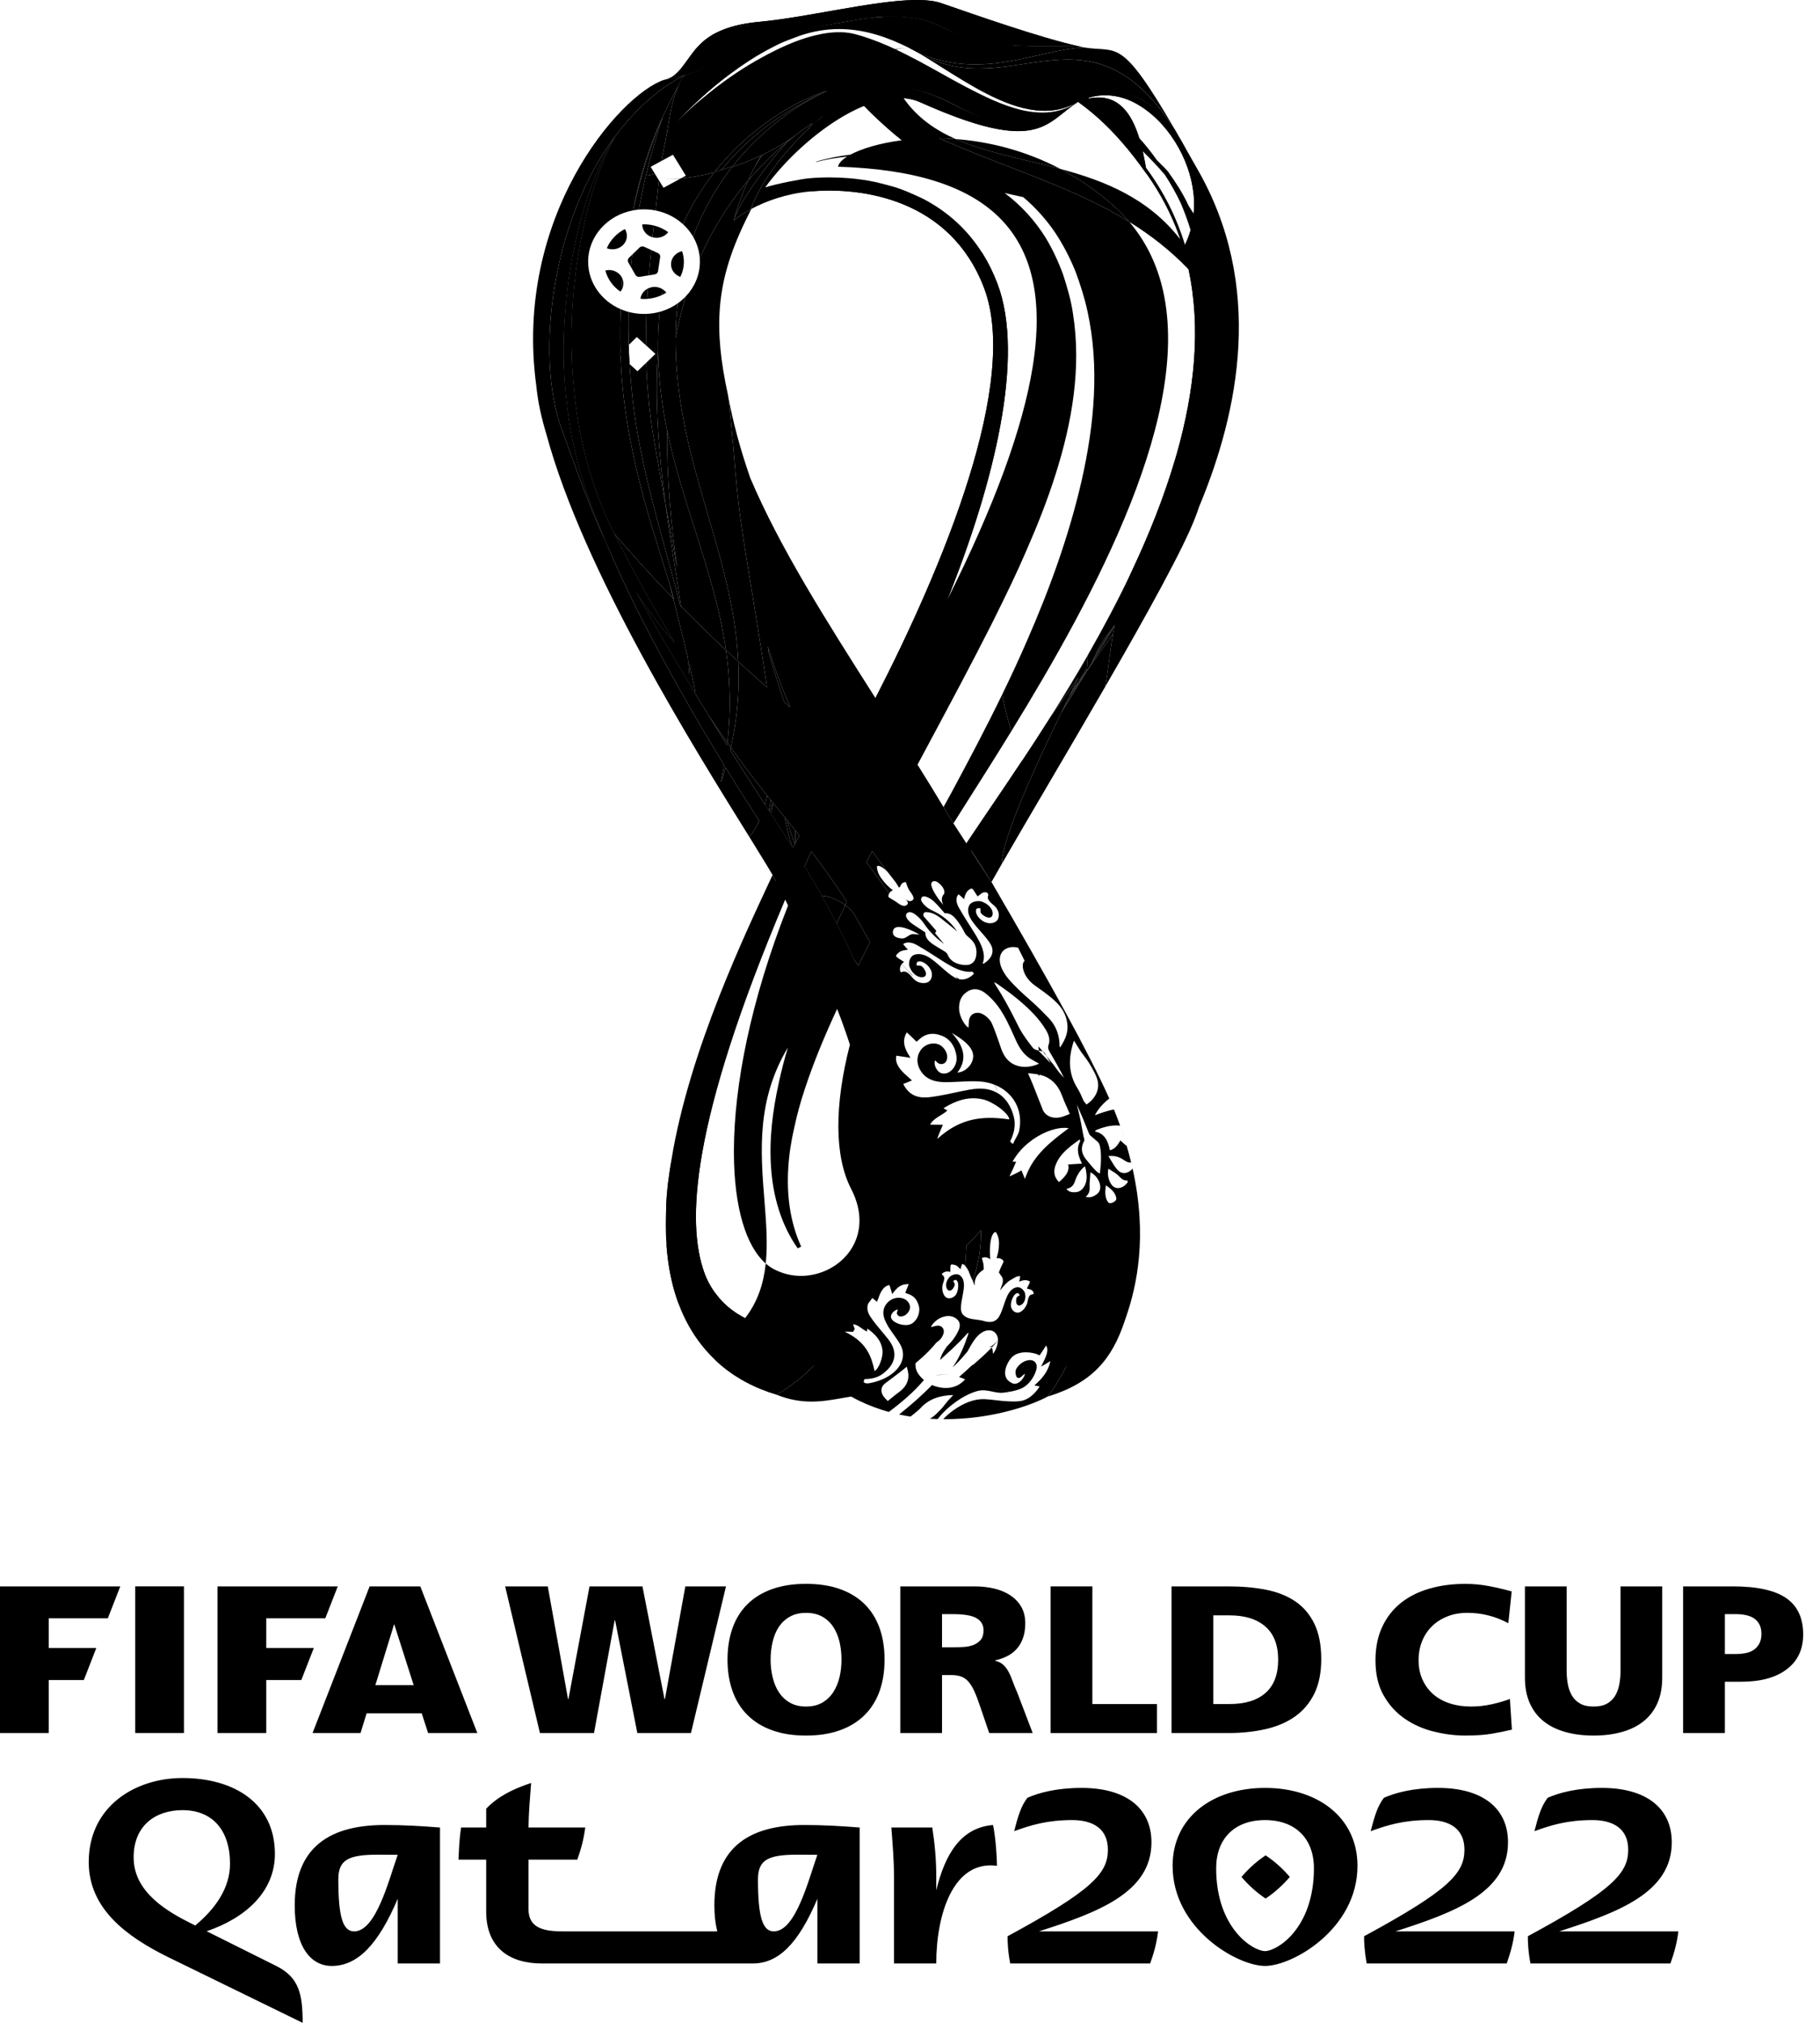 <svg width="45" height="50" viewBox="0 0 45 50" fill="none" xmlns="http://www.w3.org/2000/svg">
<path d="M19.992 4.408C19.825 4.424 19.241 4.531 18.885 4.641L18.693 4.916L18.58 5.163C18.945 4.968 19.449 4.786 20.026 4.733C21.313 4.615 23.498 4.92 24.332 7.119C25.213 9.442 23.332 13.972 21.646 17.255C21.622 17.303 21.597 17.351 21.571 17.4C21.559 17.422 21.547 17.445 21.536 17.468C21.807 17.681 22.021 17.843 22.021 17.843C22.072 17.765 22.103 17.7 22.148 17.619C22.59 16.758 23.029 15.805 23.423 14.823C24.579 11.946 25.349 8.82 24.661 7.01C24.56 6.744 24.439 6.497 24.297 6.27C23.934 5.689 23.44 5.233 22.819 4.911C22.765 4.883 22.437 4.735 22.323 4.694C22.267 4.673 22.212 4.654 22.157 4.635C22.048 4.6 21.712 4.514 21.657 4.502C21.447 4.457 21.229 4.425 21.008 4.406C20.843 4.392 20.675 4.385 20.509 4.385C20.334 4.385 20.16 4.392 19.992 4.408Z" fill="black"/>
<path d="M26.663 16.746C26.565 16.893 26.322 17.235 26.017 17.659C26.005 17.675 25.992 17.692 25.98 17.709C25.979 17.711 25.978 17.713 25.976 17.715C25.737 18.093 25.502 18.455 25.275 18.796C25.029 19.168 24.794 19.515 24.577 19.835C24.546 19.881 24.515 19.926 24.485 19.971L24.483 19.973L24.481 19.976C24.325 20.206 24.179 20.421 24.047 20.618C23.994 20.697 23.944 20.773 23.895 20.846C24.06 21.094 24.426 21.653 24.582 21.919C24.562 21.885 24.543 21.852 24.524 21.818L24.514 21.803C24.592 21.665 24.678 21.514 24.772 21.351C24.775 20.698 25.668 18.798 26.243 17.612C26.258 17.58 26.273 17.549 26.288 17.518C26.341 17.41 26.39 17.31 26.435 17.218C26.438 17.211 26.441 17.204 26.445 17.198C26.468 17.149 26.491 17.103 26.512 17.06C26.576 16.929 26.628 16.822 26.663 16.746Z" fill="black"/>
<path d="M16.803 2.049C16.791 2.077 16.779 2.105 16.767 2.133C16.694 2.313 16.633 2.493 16.589 2.716C16.554 2.893 16.52 3.085 16.488 3.292C16.499 3.278 16.511 3.264 16.522 3.251C16.569 3.197 16.617 3.144 16.664 3.092C17.449 2.227 18.217 1.682 18.692 1.392C18.947 1.236 19.117 1.153 19.161 1.134C19.175 1.128 19.191 1.12 19.208 1.11C19.382 1.019 19.733 0.8 19.897 0.749C18.524 1.098 17.757 1.622 16.936 1.854L16.934 1.855C16.897 1.888 16.824 2.001 16.803 2.049Z" fill="black"/>
<path d="M23.529 2.559C21.43 1.458 20.348 2.859 20.348 2.859C20.341 2.861 20.334 2.88 20.328 2.882C19.607 3.486 18.886 4.32 18.56 5.174C18.549 5.203 18.539 5.232 18.529 5.261C19.192 3.944 21.061 2.335 22.341 2.426C22.486 2.437 22.623 2.469 22.75 2.526C24.469 3.296 25.238 3.339 25.739 3.141C25.961 3.053 26.13 2.918 26.306 2.777C26.377 2.72 26.45 2.662 26.527 2.606C26.564 2.579 26.602 2.553 26.642 2.528C26.645 2.526 26.648 2.524 26.651 2.522C26.067 2.855 25.579 3.634 23.529 2.559Z" fill="black"/>
<path d="M17.93 0.714C17.276 0.952 17.113 1.356 16.843 1.687C16.685 1.881 16.574 1.94 16.428 1.972C16.528 1.952 16.646 1.926 16.78 1.895C16.833 1.883 16.884 1.869 16.934 1.855C17.236 1.772 17.508 1.66 17.819 1.532C18.151 1.395 18.529 1.239 19.012 1.054C19.281 0.951 19.85 0.758 20.149 0.682C20.453 0.605 21.241 0.479 21.284 0.471C21.284 0.471 21.587 0.435 21.685 0.421C21.657 0.423 18.349 0.6 17.93 0.714Z" fill="black"/>
<path d="M21.602 0.426C21.532 0.431 18.348 0.6 17.93 0.714C17.276 0.952 17.113 1.356 16.843 1.687C16.685 1.881 16.574 1.94 16.428 1.972C16.528 1.952 16.646 1.926 16.78 1.895C16.833 1.883 16.884 1.869 16.934 1.855C17.236 1.772 17.508 1.66 17.819 1.532C18.151 1.395 18.529 1.239 19.012 1.054C19.281 0.951 19.85 0.758 20.149 0.682C20.454 0.606 21.211 0.481 21.284 0.471C21.385 0.458 21.587 0.434 21.685 0.421C21.657 0.422 21.63 0.424 21.602 0.426Z" fill="black"/>
<path d="M26.369 33.762C26.337 33.826 26.311 33.882 26.277 33.937C26.163 34.148 26.038 34.344 25.904 34.52C27.002 34.185 27.494 33.597 27.806 32.658C26.642 33.801 26.369 33.762 26.369 33.762Z" fill="black"/>
<path d="M19.584 32.76C19.398 32.787 19.22 32.792 19.049 32.775C18.84 32.749 18.629 32.685 18.424 32.582C18.401 32.57 18.378 32.558 18.355 32.546C18.309 32.52 18.262 32.492 18.216 32.463C18.173 32.435 18.132 32.406 18.092 32.376C18.019 32.321 17.95 32.261 17.885 32.196C17.831 32.143 17.781 32.086 17.734 32.027C17.718 32.008 17.703 31.988 17.688 31.968C16.979 31.281 16.588 30.055 16.525 29.223L16.523 29.192C16.496 29.413 16.472 29.674 16.469 29.912C16.447 30.415 16.471 30.904 16.549 31.366C16.552 31.375 16.554 31.383 16.555 31.393C17.34 32.79 19.519 34.183 20.969 31.83C20.592 32.351 20.102 32.669 19.584 32.76Z" fill="black"/>
<path d="M29.051 3.205C27.693 0.87 27.647 1.312 26.799 1.172C25.649 1.229 24.363 1.98 22.75 1.328C25.021 2.6 26.933 -0.143 29.083 3.259C29.084 3.262 29.11 3.306 29.111 3.309C29.102 3.294 29.096 3.28 29.088 3.267C29.068 3.233 29.054 3.21 29.051 3.205Z" fill="black"/>
<path d="M26.656 2.518C26.657 2.517 26.659 2.516 26.661 2.515C26.672 2.509 26.685 2.502 26.697 2.495C27.206 2.181 28.201 2.015 29.088 3.267C27.785 1.202 26.571 1.392 25.311 1.582C24.489 1.707 23.647 1.831 22.75 1.328C22.919 1.43 23.09 1.537 23.263 1.647C23.436 1.756 23.612 1.867 23.789 1.974C24.596 2.461 25.427 2.868 26.192 2.7C26.32 2.672 26.446 2.628 26.57 2.565C26.597 2.551 26.624 2.537 26.651 2.522C26.652 2.521 26.654 2.52 26.656 2.518Z" fill="black"/>
<path d="M19.202 34.475C19.543 34.276 19.854 34.029 20.131 33.748C20.319 33.558 20.492 33.351 20.648 33.133C19.569 34.061 17.233 33.76 16.547 31.349C16.684 32.164 16.996 32.896 17.547 33.48C17.553 33.486 17.716 33.65 17.723 33.657C18.163 34.062 18.681 34.32 19.202 34.475Z" fill="black"/>
<path d="M23.265 0.075C22.427 -0.212 20.221 0.406 18.797 0.537C18.435 0.57 18.154 0.632 17.93 0.714C18.773 0.543 18.831 0.713 21.299 0.455C21.311 0.453 21.622 0.425 21.702 0.42C22.256 0.387 22.803 0.421 23.254 0.648C23.821 0.932 24.356 1.052 24.869 1.104C25.508 1.168 26.115 1.124 26.703 1.151C25.737 0.943 24.077 0.354 23.265 0.075Z" fill="black"/>
<path d="M22.617 0.001C21.579 0.016 19.938 0.432 18.797 0.537C18.435 0.57 18.154 0.632 17.93 0.714C18.782 0.554 18.867 0.712 21.299 0.455C21.31 0.453 21.624 0.425 21.702 0.42C22.256 0.387 22.803 0.421 23.254 0.648C23.821 0.932 24.356 1.052 24.869 1.104C25.255 1.143 25.627 1.142 25.992 1.141C26.232 1.141 26.468 1.141 26.703 1.151C25.737 0.943 24.077 0.354 23.265 0.075C23.121 0.026 22.939 0.004 22.727 0.001H22.617Z" fill="black"/>
<path d="M24.869 1.104L24.802 1.135C23.882 1.6 23.032 1.384 22.482 1.187C22.498 1.195 22.514 1.203 22.53 1.212C22.541 1.217 22.551 1.222 22.562 1.228C22.625 1.26 22.689 1.293 22.75 1.328C24.363 1.98 25.649 1.229 26.799 1.172C26.768 1.167 26.735 1.158 26.703 1.151C26.115 1.124 25.508 1.168 24.869 1.104Z" fill="black"/>
<path d="M29.14 3.359L29.173 3.429C29.181 3.446 29.368 3.86 29.375 3.877C29.898 5.027 29.357 5.974 29.254 6.137C29.306 6.309 29.35 6.483 29.387 6.658C29.7 8.113 29.534 9.672 29.095 11.22C29.082 11.264 29.069 11.308 29.056 11.352C28.782 12.283 28.412 13.209 27.991 14.103C27.982 14.121 27.974 14.139 27.966 14.157C27.759 14.612 27.639 15.048 27.559 15.452C27.557 15.459 27.556 15.466 27.555 15.473C27.554 15.476 27.553 15.48 27.552 15.483C27.541 15.544 27.53 15.604 27.52 15.663C27.434 16.166 27.401 16.614 27.321 16.984C27.323 16.98 27.325 16.977 27.326 16.975C28.345 15.211 29.276 13.533 29.562 12.767C29.594 12.685 29.621 12.606 29.648 12.526C30.632 10.17 31.274 7.053 29.59 4.152C29.517 4.021 29.273 3.593 29.14 3.359Z" fill="black"/>
<path d="M26.656 2.518C26.745 2.582 26.83 2.648 26.913 2.714C27.522 3.205 27.97 3.761 28.36 4.314C28.351 4.257 28.342 4.199 28.333 4.142C28.31 4.006 28.284 3.87 28.255 3.739C28.229 3.627 28.201 3.517 28.168 3.413C27.98 2.805 27.663 2.357 27.052 2.415C27.013 2.419 26.974 2.424 26.937 2.431C26.866 2.443 26.798 2.46 26.729 2.487C26.726 2.488 26.716 2.475 26.661 2.515C26.659 2.516 26.657 2.517 26.656 2.518Z" fill="black"/>
<path d="M15.214 3.365C14.939 3.852 14.752 4.377 14.601 4.907C14.45 5.438 14.345 5.978 14.261 6.521C14.105 7.607 14.086 8.71 14.207 9.796C14.328 10.883 14.605 11.955 15.07 12.954C15.107 13.032 15.145 13.11 15.184 13.187C15.391 13.604 15.616 14.02 15.839 14.43C16.002 14.739 16.181 15.04 16.361 15.343C16.467 15.521 16.573 15.7 16.677 15.881C16.49 15.667 16.312 15.447 16.14 15.221C15.99 15.017 15.844 14.809 15.706 14.597C15.69 14.572 15.674 14.548 15.658 14.524C15.51 14.284 15.367 14.041 15.233 13.794C15.098 13.551 14.97 13.298 14.852 13.042C14.464 12.191 14.21 11.29 14.07 10.377C14.042 10.19 14.018 10.003 13.998 9.816C13.881 8.71 13.945 7.594 14.126 6.502C14.221 5.956 14.351 5.414 14.525 4.886C14.7 4.359 14.909 3.836 15.214 3.365Z" fill="black"/>
<path d="M26.661 2.515C26.854 2.368 27.101 2.27 27.362 2.253C27.623 2.236 27.89 2.294 28.123 2.405C28.538 2.602 28.846 2.881 29.088 3.267C29.095 3.279 29.119 3.322 29.142 3.363C29.157 3.389 29.171 3.414 29.178 3.428C29.439 3.879 29.606 4.316 29.627 4.795C29.653 5.273 29.536 5.748 29.254 6.14C29.27 6.111 29.285 6.081 29.299 6.052C29.357 5.935 29.402 5.813 29.438 5.688C29.475 5.556 29.5 5.419 29.513 5.282C29.529 5.123 29.528 4.962 29.513 4.803C29.464 4.344 29.303 3.899 29.054 3.504C28.808 3.11 28.469 2.76 28.049 2.537C27.839 2.428 27.605 2.362 27.365 2.355C27.212 2.35 27.059 2.372 26.91 2.417C26.825 2.442 26.741 2.475 26.661 2.515Z" fill="black"/>
<path d="M27.95 15.039C28.342 14.328 28.662 13.59 28.943 12.842C29.225 12.095 29.458 11.331 29.646 10.559C29.831 9.786 29.962 9.002 30.014 8.212C30.035 7.818 30.036 7.42 29.99 7.028L29.957 6.733L29.892 6.442L29.86 6.296C29.847 6.248 29.825 6.202 29.809 6.155L29.708 5.871C30.107 6.585 30.204 7.418 30.202 8.217C30.202 8.62 30.171 9.022 30.116 9.422C30.064 9.821 29.991 10.218 29.897 10.611C29.716 11.397 29.462 12.168 29.146 12.914C28.828 13.659 28.438 14.381 27.95 15.039Z" fill="black"/>
<path d="M22.356 30.241C22.391 28.619 22.063 27.021 21.521 25.5C20.975 23.977 20.211 22.53 19.328 21.154C19.145 20.866 18.959 20.578 18.773 20.289C18.512 19.884 18.251 19.478 18 19.068C17.981 19.036 17.961 19.004 17.942 18.972C17.929 18.952 17.917 18.932 17.905 18.911C17.508 18.26 17.119 17.605 16.748 16.939C16.101 15.781 15.485 14.603 14.975 13.386C14.853 13.096 14.737 12.803 14.628 12.508C14.963 13.217 15.319 13.913 15.706 14.597C15.723 14.627 15.74 14.658 15.757 14.688C16.154 15.404 16.569 16.112 16.992 16.816C17.043 16.899 17.093 16.983 17.143 17.066C17.158 17.091 17.173 17.115 17.188 17.14C17.298 17.322 17.409 17.503 17.521 17.684C17.672 17.929 17.824 18.174 17.977 18.418C18.003 18.459 18.029 18.5 18.055 18.542C18.339 18.992 18.627 19.442 18.916 19.891C18.948 19.94 18.979 19.989 19.011 20.038C19.016 20.046 19.021 20.054 19.026 20.062C19.036 20.078 19.047 20.093 19.057 20.109C19.23 20.378 19.405 20.647 19.579 20.916C19.587 20.928 19.595 20.94 19.603 20.953C19.611 20.964 19.618 20.975 19.625 20.987C19.716 21.129 19.805 21.272 19.892 21.416C20.039 21.657 20.181 21.9 20.319 22.145C20.445 22.371 20.567 22.598 20.685 22.827C20.835 23.119 20.978 23.414 21.113 23.712C21.365 24.272 21.587 24.843 21.774 25.425C22.026 26.205 22.214 27.003 22.318 27.811C22.419 28.618 22.438 29.436 22.356 30.241Z" fill="black"/>
<path d="M19.412 22.233C19.333 22.065 19.267 21.933 19.184 21.778C19.159 21.73 19.131 21.68 19.102 21.627C18.447 23.038 17.048 25.936 16.602 28.666C16.584 28.758 16.476 29.385 16.469 29.912C16.479 30.005 16.494 30.094 16.513 30.175C16.907 31.765 17.52 32.036 17.775 32.076C17.761 32.06 17.747 32.044 17.734 32.027C17.594 31.854 17.486 31.659 17.412 31.451C16.974 30.221 17.066 27.774 19.412 22.233Z" fill="black"/>
<path d="M19.133 47.739C18.859 47.739 18.741 47.396 18.741 46.455C18.741 45.966 18.995 45.844 19.72 45.844C19.911 45.844 20.063 45.845 20.209 45.847C19.977 46.513 19.667 47.739 19.133 47.739ZM17.663 47.096C17.663 47.346 17.689 47.558 17.735 47.739H13.902C13.392 47.739 13.067 47.628 13.067 47.188V45.966H14.274C14.372 45.691 14.437 45.44 14.47 45.172H13.067C13.073 44.794 13.102 44.458 13.132 44.071C12.674 44.224 12.316 44.401 12.021 44.707V45.172H11.401C11.349 45.502 11.349 45.752 11.336 45.966H12.021V47.249C12.021 48.148 12.603 48.533 13.399 48.533H18.61C19.249 48.533 19.739 48.043 20.21 46.935V48.533H21.255V45.172C20.785 45.135 20.354 45.11 19.884 45.11C18.591 45.11 17.663 45.611 17.663 47.096ZM23.149 46.724V46.394C23.149 45.966 23.116 45.599 23.051 45.172H22.039C22.071 45.599 22.104 45.966 22.104 46.394V48.533H23.149C23.149 47.335 23.56 45.972 24.65 46.119C24.65 45.905 24.618 45.416 24.553 45.11C23.757 45.175 23.367 45.831 23.149 46.724ZM8.756 47.739C8.482 47.739 8.365 47.396 8.365 46.455C8.365 45.966 8.619 45.844 9.344 45.844C9.534 45.844 9.686 45.845 9.833 45.847C9.601 46.513 9.291 47.739 8.756 47.739ZM7.287 47.096C7.287 48.111 7.679 48.594 8.201 48.594C8.842 48.594 9.353 48.064 9.834 46.933V48.533H10.879V45.172C10.409 45.135 9.978 45.11 9.507 45.11C8.214 45.11 7.287 45.611 7.287 47.096ZM41.335 45.538C41.335 44.701 40.714 44.193 39.604 44.193C38.99 44.193 38.54 44.315 38.266 44.438C38.109 44.645 38.037 44.884 37.939 45.263C38.357 45.11 38.762 44.988 39.376 44.988C39.865 44.988 40.258 45.184 40.258 45.721C40.258 46.302 39.872 46.724 37.776 47.86C37.776 47.983 37.782 48.227 37.841 48.533H41.302C41.4 48.258 41.465 48.014 41.498 47.739H38.552C40.024 47.267 41.335 46.776 41.335 45.538ZM4.827 47.594L4.773 47.567C4.146 47.256 3.304 46.779 3.304 45.911C3.304 45.116 3.853 44.743 4.512 44.743C5.244 44.743 5.687 45.226 5.687 46.07C5.687 46.651 5.345 47.164 4.827 47.594ZM6.83 48.594L5.11 47.736C6.083 47.404 6.797 46.751 6.797 45.825C6.797 44.578 5.798 43.949 4.512 43.949C3.33 43.949 2.194 44.658 2.194 46.027C2.194 47.182 3.134 47.873 4.166 48.38L7.483 50C7.483 49.285 7.392 48.875 6.83 48.594ZM31.278 48.227C30.985 48.227 30.07 47.671 30.07 46.18C30.07 45.446 30.528 44.988 31.278 44.988C32.029 44.988 32.487 45.446 32.487 46.18C32.487 47.671 31.573 48.227 31.278 48.227ZM31.278 44.193C29.973 44.193 28.993 44.927 28.993 46.119C28.993 47.677 30.593 48.594 31.278 48.594C31.964 48.594 33.564 47.677 33.564 46.119C33.564 44.927 32.585 44.193 31.278 44.193ZM31.293 45.86C31.065 46.012 30.869 46.19 30.696 46.394C30.869 46.597 31.065 46.775 31.293 46.928C31.521 46.775 31.717 46.597 31.891 46.394C31.717 46.19 31.521 46.012 31.293 45.86ZM37.286 45.538C37.286 44.701 36.666 44.193 35.555 44.193C34.942 44.193 34.491 44.315 34.217 44.438C34.06 44.645 33.988 44.884 33.89 45.263C34.309 45.11 34.714 44.988 35.327 44.988C35.817 44.988 36.209 45.184 36.209 45.721C36.209 46.302 35.824 46.724 33.727 47.86C33.727 47.983 33.734 48.227 33.793 48.533H37.254C37.351 48.258 37.417 48.014 37.45 47.739H34.504C35.976 47.267 37.286 46.776 37.286 45.538ZM28.47 45.538C28.47 44.701 27.851 44.193 26.74 44.193C26.126 44.193 25.676 44.315 25.402 44.438C25.245 44.645 25.173 44.884 25.075 45.263C25.493 45.11 25.898 44.988 26.512 44.988C27.001 44.988 27.393 45.184 27.393 45.721C27.393 46.302 27.008 46.724 24.912 47.86C24.912 47.983 24.918 48.227 24.978 48.533H28.438C28.537 48.258 28.601 48.014 28.634 47.739H25.688C27.159 47.267 28.47 46.776 28.47 45.538Z" fill="black"/>
<path d="M37.382 42.753C37.234 42.788 37.072 42.821 36.895 42.852C36.717 42.883 36.497 42.899 36.234 42.899C35.975 42.899 35.713 42.866 35.449 42.8C35.184 42.735 34.946 42.629 34.734 42.483C34.521 42.338 34.347 42.147 34.212 41.91C34.076 41.673 34.009 41.382 34.009 41.04C34.009 40.725 34.065 40.449 34.176 40.212C34.287 39.974 34.442 39.778 34.639 39.619C34.837 39.462 35.072 39.344 35.344 39.267C35.616 39.188 35.911 39.15 36.228 39.15C36.428 39.15 36.622 39.168 36.811 39.204C37 39.24 37.188 39.284 37.377 39.336L37.294 40.121C37.127 40.034 36.962 39.97 36.798 39.929C36.633 39.887 36.462 39.866 36.284 39.866C36.099 39.866 35.933 39.895 35.785 39.955C35.637 40.013 35.511 40.095 35.405 40.198C35.299 40.303 35.218 40.426 35.16 40.57C35.103 40.713 35.075 40.87 35.075 41.04C35.075 41.216 35.107 41.376 35.172 41.518C35.236 41.66 35.325 41.78 35.438 41.879C35.551 41.977 35.687 42.052 35.846 42.104C36.005 42.156 36.178 42.182 36.368 42.182C36.538 42.182 36.706 42.164 36.872 42.128C37.039 42.092 37.192 42.047 37.333 41.995L37.382 42.753Z" fill="black"/>
<path d="M41.099 41.46C41.099 41.71 41.059 41.924 40.977 42.105C40.896 42.284 40.781 42.433 40.631 42.551C40.481 42.669 40.302 42.756 40.093 42.813C39.884 42.871 39.653 42.899 39.401 42.899C39.15 42.899 38.92 42.871 38.711 42.813C38.502 42.756 38.323 42.669 38.173 42.551C38.023 42.433 37.908 42.284 37.827 42.105C37.745 41.924 37.704 41.71 37.704 41.46V39.212H38.736V41.3C38.736 41.421 38.746 41.534 38.767 41.639C38.787 41.745 38.823 41.838 38.872 41.92C38.922 42.001 38.99 42.065 39.075 42.112C39.159 42.159 39.269 42.182 39.401 42.182C39.535 42.182 39.644 42.159 39.73 42.112C39.815 42.065 39.882 42.001 39.932 41.92C39.981 41.838 40.017 41.745 40.037 41.639C40.057 41.534 40.068 41.421 40.068 41.3V39.212H41.099V41.46Z" fill="black"/>
<path d="M42.648 40.884H42.914C43.002 40.884 43.086 40.876 43.163 40.861C43.241 40.845 43.309 40.817 43.366 40.778C43.423 40.738 43.468 40.686 43.502 40.622C43.535 40.558 43.552 40.479 43.552 40.386C43.552 40.292 43.535 40.214 43.502 40.152C43.468 40.09 43.423 40.039 43.366 40.001C43.309 39.963 43.241 39.936 43.163 39.921C43.086 39.905 43.002 39.897 42.914 39.897H42.648V40.884ZM41.615 39.212H42.847C43.443 39.212 43.881 39.308 44.162 39.5C44.443 39.693 44.584 39.992 44.584 40.401C44.584 40.768 44.449 41.055 44.179 41.26C43.908 41.467 43.531 41.569 43.047 41.569H42.648V42.836H41.615V39.212Z" fill="black"/>
<path d="M12.49 39.212H13.544L14.044 41.995H14.055L14.576 39.212H15.885L16.429 41.995H16.441L16.945 39.212H17.95L17.084 42.837H15.758L15.209 40.053H15.197L14.687 42.837H13.35L12.49 39.212Z" fill="black"/>
<path d="M19.053 41.024C19.053 41.173 19.07 41.318 19.104 41.458C19.137 41.598 19.188 41.722 19.258 41.829C19.329 41.936 19.419 42.022 19.531 42.086C19.642 42.15 19.774 42.182 19.93 42.182C20.085 42.182 20.219 42.15 20.33 42.086C20.441 42.022 20.531 41.936 20.601 41.829C20.671 41.722 20.723 41.598 20.757 41.458C20.79 41.318 20.806 41.173 20.806 41.024C20.806 40.869 20.79 40.721 20.757 40.581C20.723 40.44 20.671 40.317 20.601 40.211C20.531 40.106 20.441 40.022 20.33 39.96C20.219 39.897 20.085 39.867 19.93 39.867C19.774 39.867 19.642 39.897 19.531 39.96C19.419 40.022 19.329 40.106 19.258 40.211C19.188 40.317 19.137 40.44 19.104 40.581C19.07 40.721 19.053 40.869 19.053 41.024ZM17.988 41.024C17.988 40.733 18.03 40.472 18.113 40.24C18.196 40.008 18.319 39.812 18.482 39.651C18.644 39.49 18.847 39.366 19.089 39.279C19.331 39.193 19.611 39.149 19.93 39.149C20.248 39.149 20.528 39.193 20.77 39.279C21.013 39.366 21.215 39.49 21.378 39.651C21.541 39.812 21.663 40.008 21.747 40.24C21.83 40.472 21.871 40.733 21.871 41.024C21.871 41.311 21.83 41.571 21.747 41.803C21.663 42.035 21.539 42.233 21.375 42.395C21.21 42.558 21.007 42.683 20.765 42.769C20.523 42.856 20.244 42.899 19.93 42.899C19.611 42.899 19.333 42.856 19.092 42.769C18.852 42.683 18.649 42.558 18.485 42.395C18.32 42.233 18.196 42.035 18.113 41.803C18.03 41.571 17.988 41.311 17.988 41.024Z" fill="black"/>
<path d="M23.292 40.718H23.563C23.645 40.718 23.731 40.715 23.821 40.71C23.912 40.705 23.994 40.688 24.066 40.661C24.138 40.633 24.198 40.591 24.246 40.536C24.294 40.48 24.318 40.401 24.318 40.297C24.318 40.214 24.297 40.146 24.254 40.092C24.212 40.038 24.157 39.998 24.088 39.97C24.02 39.943 23.94 39.924 23.849 39.913C23.759 39.902 23.664 39.897 23.563 39.897H23.292V40.718ZM22.26 39.212H24.102C24.271 39.212 24.433 39.23 24.584 39.266C24.736 39.303 24.869 39.359 24.984 39.435C25.098 39.512 25.188 39.606 25.253 39.72C25.318 39.835 25.35 39.97 25.35 40.126C25.35 40.368 25.289 40.567 25.167 40.723C25.045 40.879 24.858 40.984 24.607 41.04V41.05C24.688 41.071 24.754 41.103 24.804 41.149C24.854 41.194 24.897 41.25 24.934 41.318C24.971 41.385 25.005 41.463 25.036 41.551C25.068 41.64 25.108 41.739 25.157 41.85L25.533 42.836H24.458L24.235 42.182C24.183 42.026 24.134 41.898 24.088 41.798C24.042 41.698 23.991 41.618 23.938 41.559C23.884 41.5 23.823 41.46 23.755 41.437C23.686 41.414 23.605 41.403 23.508 41.403H23.292V42.836H22.26V39.212Z" fill="black"/>
<path d="M25.977 39.212H27.009V42.12H28.607V42.837H25.977V39.212Z" fill="black"/>
<path d="M29.999 42.12H30.399C30.787 42.12 31.085 42.028 31.292 41.844C31.499 41.661 31.603 41.388 31.603 41.024C31.603 40.661 31.497 40.387 31.286 40.204C31.075 40.02 30.78 39.928 30.399 39.928H29.999V42.12ZM28.967 39.212H30.376C30.713 39.212 31.022 39.24 31.303 39.295C31.584 39.35 31.825 39.446 32.027 39.583C32.228 39.72 32.386 39.904 32.498 40.136C32.611 40.368 32.668 40.659 32.668 41.009C32.668 41.348 32.61 41.634 32.496 41.865C32.381 42.098 32.222 42.285 32.019 42.429C31.815 42.572 31.573 42.676 31.292 42.74C31.011 42.804 30.706 42.837 30.376 42.837H28.967V39.212Z" fill="black"/>
<path fill-rule="evenodd" clip-rule="evenodd" d="M0 39.212V42.837H1.205V41.527H2.073L2.381 40.735H1.205V40.001H2.666L2.974 39.212H0Z" fill="black"/>
<path fill-rule="evenodd" clip-rule="evenodd" d="M3.343 42.836H4.548V39.211H3.343V42.836Z" fill="black"/>
<path fill-rule="evenodd" clip-rule="evenodd" d="M5.377 39.212V42.837H6.583V41.527H7.45L7.759 40.735H6.583V40.001H8.043L8.351 39.212H5.377Z" fill="black"/>
<path fill-rule="evenodd" clip-rule="evenodd" d="M10.228 41.653L9.746 40.143L9.281 41.653H10.228ZM11.802 42.837H10.585L10.427 42.349H9.065L8.914 42.837H7.728L9.139 39.212H10.392L11.802 42.837Z" fill="black"/>
<path d="M16.209 5.203C16.239 4.944 16.267 4.695 16.291 4.455L16.192 4.295C16.098 4.326 16.023 4.342 15.971 4.337C15.952 4.418 15.934 4.499 15.917 4.58C15.871 4.78 15.83 4.98 15.793 5.181C15.836 5.177 15.879 5.175 15.923 5.175C16.021 5.175 16.117 5.184 16.209 5.203Z" fill="black"/>
<path d="M17.663 4.26C17.351 4.341 17.064 4.392 16.83 4.412L16.406 4.641L16.291 4.455C16.267 4.695 16.239 4.944 16.209 5.203C16.469 5.254 16.701 5.373 16.885 5.54C16.893 5.521 16.902 5.502 16.911 5.483C17.113 5.05 17.365 4.639 17.663 4.26Z" fill="black"/>
<path d="M16.428 1.972C16.425 1.973 16.421 1.973 16.419 1.973C15.311 2.345 12.694 5.367 13.26 9.537C13.3 9.946 13.392 10.345 13.51 10.735C14.428 14.13 17.172 18.507 18.527 20.686C18.623 20.573 18.704 20.439 18.773 20.289C18.512 19.884 18.251 19.478 18 19.068C17.981 19.036 17.961 19.004 17.942 18.972C17.905 19.098 17.864 19.224 17.821 19.348C17.852 19.203 17.88 19.057 17.905 18.911C17.508 18.26 17.119 17.605 16.748 16.939C16.101 15.781 15.485 14.603 14.975 13.386C14.6 12.574 14.325 11.814 13.981 10.863L13.884 10.597C13.228 8.789 13.634 5.382 15.276 3.281C15.733 2.698 16.285 2.175 16.934 1.855C16.884 1.869 16.833 1.883 16.78 1.895C16.646 1.926 16.528 1.952 16.428 1.972Z" fill="black"/>
<path d="M15.631 6.309C15.62 6.407 15.611 6.505 15.602 6.603L15.711 6.795C15.729 6.826 15.762 6.844 15.799 6.844C15.804 6.844 15.811 6.844 15.816 6.843L16.043 6.806C16.06 6.593 16.08 6.384 16.101 6.179L15.928 6.1C15.889 6.082 15.843 6.09 15.813 6.119L15.632 6.294L15.631 6.309Z" fill="black"/>
<path d="M16.323 6.352C16.329 6.312 16.307 6.274 16.268 6.256L16.101 6.179C16.08 6.384 16.06 6.593 16.043 6.806L16.189 6.782C16.231 6.775 16.264 6.744 16.27 6.704L16.323 6.352Z" fill="black"/>
<path d="M16.522 5.739C16.418 5.663 16.298 5.606 16.167 5.574C16.156 5.67 16.145 5.767 16.134 5.865C16.167 5.874 16.201 5.878 16.234 5.878C16.347 5.878 16.455 5.827 16.522 5.739Z" fill="black"/>
<path d="M15.879 5.549C15.88 5.682 15.968 5.806 16.108 5.857C16.116 5.86 16.125 5.863 16.134 5.865C16.145 5.767 16.156 5.67 16.167 5.574C16.089 5.555 16.008 5.545 15.923 5.545C15.908 5.545 15.893 5.548 15.879 5.549Z" fill="black"/>
<path d="M16.186 7.092C16.125 7.092 16.068 7.107 16.018 7.132C16.012 7.217 16.007 7.302 16.002 7.388C16.132 7.378 16.255 7.345 16.365 7.293C16.372 7.246 16.38 7.199 16.388 7.152C16.331 7.115 16.261 7.092 16.186 7.092Z" fill="black"/>
<path d="M15.835 7.383C15.863 7.386 15.893 7.391 15.923 7.391C15.95 7.391 15.976 7.39 16.002 7.388C16.007 7.302 16.012 7.217 16.018 7.132C15.92 7.182 15.85 7.274 15.835 7.383Z" fill="black"/>
<path d="M15.414 7.008C15.414 6.966 15.405 6.926 15.39 6.888C15.382 6.982 15.375 7.075 15.369 7.169C15.398 7.121 15.414 7.067 15.414 7.008Z" fill="black"/>
<path d="M18.615 4.211C18.68 4.084 18.748 3.961 18.819 3.842C18.58 3.955 18.337 4.051 18.099 4.13C17.743 4.586 17.454 5.085 17.234 5.608C17.2 5.689 17.169 5.771 17.138 5.852C17.231 6.013 17.289 6.193 17.302 6.385C17.596 5.708 17.987 5.063 18.495 4.465C18.533 4.379 18.574 4.294 18.615 4.211Z" fill="black"/>
<path d="M16.755 7.5C16.723 7.785 16.706 8.072 16.704 8.36C16.77 8.011 16.853 7.666 16.956 7.326C16.895 7.39 16.828 7.448 16.755 7.5Z" fill="black"/>
<path d="M16.143 10.701C16.235 11.267 16.343 11.851 16.452 12.443C16.293 11.241 16.183 9.94 16.27 8.664C16.266 8.378 16.276 8.091 16.3 7.805C16.303 7.773 16.307 7.741 16.311 7.708C16.206 7.737 16.097 7.754 15.984 7.759C15.974 8.012 15.969 8.27 15.97 8.533L16.206 8.747L15.978 8.967C15.996 9.527 16.047 10.106 16.143 10.701Z" fill="black"/>
<path d="M15.545 8.526L15.746 8.331L15.97 8.533C15.969 8.27 15.974 8.012 15.984 7.759C15.963 7.759 15.943 7.76 15.923 7.76C15.79 7.76 15.662 7.742 15.541 7.71C15.535 7.982 15.537 8.254 15.545 8.526Z" fill="black"/>
<path d="M18.001 9.772C18 9.769 17.999 9.765 17.999 9.762C17.815 8.921 17.748 8.235 17.8 7.597C17.863 6.812 18.105 6.099 18.529 5.261C18.539 5.232 18.549 5.203 18.56 5.174C18.4 5.261 18.258 5.355 18.139 5.451C18.237 5.105 18.356 4.774 18.495 4.465C17.987 5.063 17.596 5.708 17.302 6.385C17.304 6.412 17.305 6.44 17.305 6.468C17.305 6.797 17.173 7.098 16.956 7.326C16.853 7.666 16.77 8.011 16.704 8.36C16.7 8.95 16.755 9.542 16.855 10.125C16.993 10.983 17.24 11.826 17.489 12.676C17.681 13.333 17.875 13.993 18.021 14.67C18.142 15.223 18.226 15.787 18.253 16.353C18.48 16.561 18.716 16.772 18.962 16.987C18.905 16.567 18.837 16.149 18.77 15.73L18.757 15.651C18.702 15.295 18.643 14.94 18.585 14.585C18.498 14.06 18.412 13.536 18.336 13.009C18.247 12.426 18.198 11.841 18.148 11.255C18.142 11.183 18.137 11.112 18.13 11.041C18.11 10.856 18.096 10.684 18.082 10.52C18.077 10.465 18.072 10.411 18.068 10.358L18.067 10.356C18.049 10.147 18.029 9.949 17.996 9.753C17.997 9.756 17.998 9.759 17.999 9.762L17.999 9.765C18 9.768 18 9.77 18.001 9.772Z" fill="black"/>
<path d="M16.354 3.979C16.373 3.876 16.393 3.779 16.413 3.683C16.439 3.556 16.466 3.43 16.488 3.292C16.52 3.085 16.554 2.893 16.589 2.716C16.633 2.493 16.694 2.313 16.767 2.133C16.641 2.356 16.526 2.592 16.421 2.811C16.055 3.577 15.809 4.389 15.653 5.2C15.7 4.984 15.752 4.77 15.808 4.557C15.967 3.989 16.155 3.428 16.388 2.882C16.23 3.363 16.086 3.847 15.971 4.337C16.023 4.342 16.098 4.326 16.192 4.295L16.087 4.124L16.354 3.979Z" fill="black"/>
<path d="M24.772 21.351C25.418 20.229 26.404 18.572 27.321 16.984C27.401 16.614 27.434 16.166 27.52 15.663C27.339 15.922 27.113 16.247 26.861 16.607C26.661 16.932 26.453 17.271 26.243 17.612C25.668 18.798 24.775 20.698 24.772 21.351Z" fill="black"/>
<path d="M24.779 17.167C24.386 17.977 23.965 18.773 23.541 19.562L23.329 19.948C23.396 20.06 23.463 20.172 23.53 20.285L23.547 20.31L23.574 20.352C23.684 20.177 23.8 19.994 23.921 19.803L23.924 19.798L23.925 19.797C24.259 19.271 24.626 18.691 25.006 18.073C24.911 17.77 24.836 17.466 24.779 17.167Z" fill="black"/>
<path d="M21.682 21.425C21.683 21.411 21.696 21.404 21.71 21.402H21.725C21.731 21.402 21.738 21.404 21.744 21.406C21.809 21.428 21.88 21.482 21.953 21.56C21.819 21.385 21.689 21.21 21.565 21.037C21.518 21.128 21.472 21.22 21.425 21.312C21.607 21.568 21.795 21.824 21.988 22.079C22.008 22.045 22.041 22.016 22.077 22.007C21.974 21.928 21.878 21.834 21.789 21.708C21.709 21.594 21.687 21.506 21.682 21.43V21.425Z" fill="black"/>
<path d="M24.03 31.614C24.037 31.629 24.044 31.644 24.051 31.659C24.197 31.241 24.261 30.825 24.255 30.409C24.134 30.549 24.012 30.675 23.892 30.787C23.889 30.961 23.878 31.127 23.86 31.285C23.903 31.329 23.945 31.399 23.969 31.47C23.984 31.515 24.007 31.564 24.03 31.614Z" fill="black"/>
<path fill-rule="evenodd" clip-rule="evenodd" d="M15.302 8.761L15.344 8.798L15.566 8.999C15.557 8.841 15.55 8.683 15.545 8.526L15.341 8.723L15.302 8.761Z" fill="black"/>
<path d="M15.635 9.799C15.756 10.958 16.045 12.097 16.354 13.23C16.402 13.412 16.452 13.593 16.502 13.774C16.609 14.16 16.716 14.547 16.81 14.937C16.812 14.946 16.814 14.956 16.816 14.965C16.824 14.973 16.831 14.98 16.839 14.988C16.726 14.236 16.575 13.369 16.452 12.443C16.343 11.851 16.235 11.267 16.143 10.701C16.047 10.106 15.996 9.527 15.978 8.967L15.762 9.176L15.566 8.999C15.582 9.266 15.605 9.533 15.635 9.799Z" fill="black"/>
<path d="M19.392 17.356C19.439 17.397 19.488 17.437 19.536 17.478C19.317 16.964 19.135 16.462 18.982 15.973L18.994 16.051L19.007 16.136C19.115 16.505 19.243 16.918 19.392 17.356Z" fill="black"/>
<path d="M18.258 17.029C18.266 16.803 18.264 16.578 18.253 16.353C18.15 16.258 18.049 16.165 17.95 16.072C17.996 16.389 18.026 16.708 18.036 17.029C18.055 17.471 18.035 17.915 17.984 18.357C18.013 18.397 18.041 18.437 18.07 18.477C18.177 18.002 18.24 17.517 18.258 17.029Z" fill="black"/>
<path d="M16.677 15.881C16.49 15.667 16.312 15.447 16.14 15.221C15.99 15.017 15.844 14.809 15.706 14.597L15.757 14.688C16.154 15.404 16.569 16.112 16.992 16.816C17.043 16.899 17.093 16.983 17.143 17.066L17.188 17.14C17.191 17.072 17.135 16.8 17.044 16.409C17.047 16.5 17.048 16.591 17.045 16.682C17.037 16.529 17.022 16.378 17.001 16.227C16.904 15.821 16.779 15.318 16.644 14.789C16.015 14.14 15.524 13.587 15.184 13.187C15.391 13.604 15.616 14.02 15.839 14.43C16.002 14.739 16.181 15.04 16.361 15.343C16.467 15.521 16.573 15.7 16.677 15.881Z" fill="black"/>
<path d="M16.992 12.495C16.804 11.885 16.625 11.266 16.494 10.635C16.482 11.798 16.595 12.959 16.744 14.053C16.657 13.546 16.562 13.036 16.468 12.531L16.452 12.443C16.575 13.369 16.726 14.236 16.839 14.988C17.174 15.329 17.545 15.693 17.95 16.072C17.886 15.624 17.791 15.181 17.677 14.741C17.5 14.078 17.289 13.421 17.077 12.759L16.992 12.495Z" fill="black"/>
<path d="M16.27 8.664C16.183 9.94 16.293 11.241 16.452 12.443L16.468 12.531C16.562 13.036 16.657 13.546 16.744 14.053C16.595 12.959 16.482 11.798 16.494 10.635C16.463 10.488 16.435 10.339 16.41 10.19C16.328 9.686 16.278 9.176 16.27 8.664Z" fill="black"/>
<path d="M27.523 5.077C27.102 4.705 26.663 4.408 26.218 4.175C25.951 4.103 25.683 4.039 25.419 3.976C24.784 3.824 24.168 3.676 23.628 3.437C23.49 3.426 23.355 3.42 23.223 3.418C23.804 3.678 24.384 3.902 24.955 4.123C25.995 4.525 27.003 4.915 27.924 5.486C27.803 5.343 27.67 5.207 27.523 5.077Z" fill="black"/>
<path d="M18.861 3.822C18.761 3.956 18.678 4.087 18.615 4.211C18.574 4.294 18.533 4.379 18.495 4.465C18.78 4.129 19.104 3.808 19.468 3.505C19.487 3.484 19.506 3.465 19.524 3.445C19.314 3.587 19.09 3.712 18.861 3.822Z" fill="black"/>
<path d="M18.495 4.465C18.356 4.774 18.237 5.105 18.139 5.451C18.26 5.024 18.971 4.045 19.468 3.505C19.104 3.808 18.78 4.129 18.495 4.465Z" fill="black"/>
<path d="M18.139 5.451C18.258 5.355 18.4 5.261 18.56 5.174C18.834 4.456 19.386 3.754 19.983 3.189C19.987 3.184 20.023 3.13 20.087 3.042C19.942 3.138 19.802 3.238 19.669 3.343C19.601 3.396 19.534 3.45 19.468 3.505C18.971 4.045 18.26 5.024 18.139 5.451Z" fill="black"/>
<path d="M18.507 3.659C19.055 3.088 19.706 2.584 20.458 2.244C19.317 2.753 18.466 3.423 17.84 4.199C17.93 4.172 18.021 4.143 18.113 4.112C18.237 3.956 18.368 3.804 18.507 3.659Z" fill="black"/>
<path d="M20.458 2.244C19.665 2.499 18.957 2.968 18.349 3.518C18.104 3.743 17.879 3.986 17.674 4.245C17.729 4.231 17.784 4.215 17.84 4.199C18.466 3.423 19.317 2.753 20.458 2.244Z" fill="black"/>
<path d="M19.524 3.445C19.506 3.465 19.487 3.484 19.468 3.505C19.534 3.45 19.601 3.396 19.669 3.343C19.622 3.378 19.573 3.412 19.524 3.445Z" fill="black"/>
<path d="M18.819 3.842C18.748 3.961 18.68 4.084 18.615 4.211C18.678 4.087 18.761 3.956 18.861 3.822L18.819 3.842Z" fill="black"/>
<path d="M26.512 17.06C26.561 16.992 26.611 16.922 26.664 16.85C26.734 16.741 26.804 16.631 26.873 16.521L26.879 16.434L26.879 16.433C26.885 16.359 26.89 16.284 26.895 16.209C26.604 16.713 26.308 17.198 26.017 17.659C26.322 17.235 26.565 16.893 26.663 16.746C26.628 16.822 26.576 16.929 26.512 17.06Z" fill="black"/>
<path d="M26.87 16.579C26.841 16.625 26.812 16.672 26.783 16.719C26.809 16.681 26.835 16.644 26.861 16.607C27.111 16.201 27.347 15.819 27.552 15.483C27.553 15.48 27.554 15.476 27.555 15.473C27.386 15.746 27.196 16.052 26.996 16.375C26.96 16.446 26.92 16.514 26.87 16.579Z" fill="black"/>
<path d="M26.861 16.607C27.113 16.247 27.339 15.922 27.52 15.663C27.53 15.604 27.541 15.544 27.552 15.483C27.347 15.819 27.111 16.201 26.861 16.607Z" fill="black"/>
<path d="M27.489 15.549C27.436 15.62 27.383 15.69 27.329 15.759C27.214 15.904 27.146 16.049 27.083 16.189C27.223 15.968 27.36 15.752 27.489 15.549Z" fill="black"/>
<path d="M27.559 15.452C27.547 15.469 27.535 15.485 27.523 15.502L27.489 15.549L27.083 16.189L27.076 16.205C27.05 16.263 27.024 16.32 26.996 16.375C27.196 16.052 27.386 15.746 27.555 15.473C27.556 15.466 27.557 15.459 27.559 15.452Z" fill="black"/>
<path d="M26.873 16.521L26.664 16.85C26.729 16.763 26.797 16.673 26.869 16.58L26.873 16.521Z" fill="black"/>
<path d="M26.445 17.198C26.441 17.204 26.438 17.211 26.435 17.218C26.554 17.047 26.671 16.88 26.783 16.719L26.87 16.579L26.869 16.58C26.797 16.673 26.729 16.763 26.664 16.85C26.59 16.967 26.517 17.083 26.445 17.198Z" fill="black"/>
<path d="M26.897 16.191C26.593 16.72 26.284 17.228 25.98 17.709L26.017 17.659C26.308 17.198 26.604 16.713 26.895 16.209L26.897 16.191Z" fill="black"/>
<path d="M26.288 17.518C26.456 17.248 26.622 16.979 26.783 16.719L26.435 17.218C26.39 17.31 26.341 17.41 26.288 17.518Z" fill="black"/>
<path d="M26.243 17.612L26.861 16.607L26.783 16.719L26.288 17.518L26.243 17.612Z" fill="black"/>
<path d="M26.664 16.85C26.611 16.922 26.561 16.992 26.512 17.06L26.445 17.198L26.664 16.85Z" fill="black"/>
<path d="M21.221 23.864C21.317 23.674 21.414 23.485 21.512 23.295C21.38 23.052 21.242 22.807 21.098 22.562L21.022 22.481C20.988 22.446 20.946 22.41 20.9 22.375C20.829 22.523 20.758 22.672 20.688 22.82L20.685 22.827C20.835 23.119 20.978 23.414 21.113 23.712C21.148 23.763 21.184 23.814 21.221 23.864Z" fill="black"/>
<path d="M20.685 22.827L20.688 22.82C20.758 22.672 20.829 22.523 20.9 22.375C20.72 22.242 20.469 22.129 20.319 22.145C20.445 22.371 20.567 22.598 20.685 22.827Z" fill="black"/>
<path d="M20.319 22.145C20.469 22.129 20.72 22.242 20.9 22.375L20.938 22.296L20.912 22.252C20.891 22.219 20.87 22.185 20.85 22.152C20.603 21.782 20.339 21.413 20.061 21.044C20.003 21.168 19.947 21.292 19.892 21.416C20.039 21.657 20.181 21.9 20.319 22.145Z" fill="black"/>
<path d="M19.12 19.856C19.101 19.941 19.08 20.025 19.057 20.109C19.23 20.378 19.405 20.647 19.579 20.916C19.509 20.678 19.449 20.438 19.399 20.197C19.342 20.127 19.285 20.056 19.227 19.986C19.191 19.943 19.155 19.899 19.12 19.856Z" fill="black"/>
<path d="M18.916 19.891C18.936 19.819 18.954 19.745 18.97 19.669C18.655 19.274 18.355 18.875 18.07 18.477C18.065 18.499 18.06 18.52 18.055 18.542C18.339 18.992 18.627 19.442 18.916 19.891Z" fill="black"/>
<path d="M19.399 20.197C19.449 20.438 19.509 20.678 19.579 20.916L19.603 20.953L19.649 20.867C19.582 20.672 19.52 20.475 19.463 20.277L19.399 20.197Z" fill="black"/>
<path d="M19.463 20.277C19.52 20.475 19.582 20.672 19.649 20.867L19.667 20.836C19.665 20.735 19.665 20.633 19.665 20.529C19.598 20.445 19.531 20.361 19.463 20.277Z" fill="black"/>
<path d="M19.665 20.529C19.665 20.633 19.665 20.735 19.667 20.836L19.764 20.657C19.731 20.614 19.698 20.572 19.665 20.529Z" fill="black"/>
<path d="M19.011 20.038C19.028 19.951 19.043 19.864 19.056 19.777L19.018 19.73L18.97 19.669C18.954 19.745 18.936 19.819 18.916 19.891L19.011 20.038Z" fill="black"/>
<path d="M19.056 19.777C19.043 19.864 19.028 19.951 19.011 20.038L19.026 20.062C19.051 19.99 19.073 19.927 19.09 19.875L19.104 19.836L19.056 19.777Z" fill="black"/>
<path d="M19.09 19.875C19.073 19.927 19.051 19.99 19.026 20.062L19.057 20.109C19.08 20.025 19.101 19.941 19.12 19.856L19.104 19.836L19.09 19.875Z" fill="black"/>
<path fill-rule="evenodd" clip-rule="evenodd" d="M21.171 0.491C21.896 0.373 22.658 0.348 23.254 0.648C23.821 0.932 24.439 1.037 24.953 1.088L24.932 1.133C23.996 1.595 23.195 1.433 22.636 1.252C22.952 1.421 23.26 1.602 23.567 1.782C23.703 1.862 23.839 1.942 23.975 2.02C24.388 2.257 24.809 2.485 25.267 2.621C25.494 2.69 25.733 2.732 25.971 2.716C26.137 2.707 26.302 2.671 26.457 2.611C26.488 2.593 26.582 2.551 26.629 2.53C26.646 2.52 26.663 2.51 26.68 2.501C26.75 2.463 26.818 2.43 26.884 2.403L26.889 2.407C26.994 2.368 27.137 2.334 27.357 2.329C27.772 2.319 28.245 2.516 28.572 2.847C28.869 3.13 29.391 3.839 29.398 3.855C29.624 4.399 29.616 4.919 29.539 5.326C29.632 5.485 29.707 5.638 29.759 5.783C29.794 5.892 29.832 6.044 29.863 6.249C29.893 6.457 29.915 6.708 29.926 6.998C29.926 7.015 29.927 7.031 29.927 7.047C29.927 7.059 29.928 7.07 29.928 7.082V7.093C29.929 7.132 29.929 7.172 29.93 7.212C29.93 7.239 29.93 7.266 29.93 7.293C29.949 9.035 29.591 11.835 28.317 14.235C28.272 14.32 28.226 14.405 28.179 14.488C28.075 14.672 27.965 14.854 27.849 15.032C27.761 15.161 27.665 15.302 27.559 15.452L27.523 15.502L27.489 15.549C27.436 15.62 27.383 15.69 27.329 15.759C27.214 15.904 27.146 16.049 27.083 16.189L27.076 16.205C27.05 16.263 27.024 16.32 26.996 16.375C26.96 16.446 26.92 16.514 26.87 16.579L26.869 16.58L26.873 16.521L26.879 16.434L26.879 16.433C26.885 16.359 26.89 16.284 26.895 16.209L26.897 16.191C27.27 15.54 27.633 14.858 27.966 14.157C27.974 14.139 27.982 14.121 27.991 14.103C28.412 13.209 28.782 12.283 29.056 11.352C29.069 11.308 29.082 11.264 29.095 11.22C29.534 9.672 29.7 8.113 29.387 6.658C28.934 6.186 28.443 5.807 27.924 5.486C27.803 5.343 27.67 5.207 27.523 5.077C27.102 4.705 26.663 4.408 26.218 4.175C27.305 4.468 28.382 4.889 29.18 5.912C29.168 5.875 29.155 5.839 29.142 5.803C28.955 5.288 28.696 4.79 28.36 4.314C27.97 3.761 27.522 3.205 26.913 2.714C26.83 2.648 26.745 2.582 26.656 2.518L26.651 2.522L26.642 2.528C26.618 2.544 26.57 2.577 26.527 2.606C26.45 2.662 26.377 2.72 26.306 2.777C26.13 2.918 25.961 3.053 25.739 3.141C25.634 3.183 25.516 3.215 25.379 3.231C24.881 3.287 24.125 3.142 22.75 2.526C22.623 2.469 22.486 2.437 22.341 2.426C22.672 2.901 23.116 3.21 23.628 3.437C23.49 3.426 23.355 3.42 23.223 3.418C23.804 3.678 24.384 3.902 24.955 4.123C25.995 4.525 27.003 4.915 27.924 5.486C28.314 5.946 28.573 6.47 28.722 7.042C29.532 10.156 27.088 14.686 25.006 18.073C24.911 17.77 24.836 17.466 24.779 17.167C24.995 16.725 25.202 16.278 25.398 15.826C25.957 14.549 26.436 13.228 26.747 11.865C27.053 10.507 27.191 9.08 26.89 7.702C26.816 7.358 26.709 7.023 26.585 6.693C26.45 6.365 26.287 6.048 26.088 5.749C25.869 5.425 25.603 5.129 25.3 4.873C25.172 4.844 25.043 4.815 24.912 4.787L24.841 4.771C25.251 5.078 25.595 5.458 25.857 5.881C26.031 6.17 26.172 6.476 26.287 6.79C26.39 7.109 26.485 7.432 26.531 7.762C26.74 9.083 26.509 10.433 26.103 11.713C25.901 12.355 25.651 12.986 25.378 13.608C25.148 14.145 24.892 14.672 24.631 15.198C24.588 15.284 24.545 15.37 24.502 15.457C24.013 16.423 23.499 17.383 22.983 18.346L22.982 18.348C22.884 18.532 22.785 18.716 22.686 18.901C22.901 19.245 23.116 19.594 23.329 19.948C23.396 20.06 23.463 20.172 23.53 20.285L23.547 20.31L23.574 20.352L23.895 20.847C23.943 20.773 23.994 20.697 24.047 20.618C24.179 20.421 24.325 20.206 24.481 19.976L24.483 19.973L24.485 19.971L24.577 19.835C24.794 19.515 25.029 19.168 25.275 18.796C25.297 18.847 25.32 18.898 25.343 18.949C25.013 19.493 24.34 20.521 24.009 21.024L24.514 21.803L24.524 21.818C25.956 24.275 26.914 26.007 27.428 27.154L27.429 27.157C27.458 27.223 27.486 27.287 27.512 27.348C27.485 27.285 27.457 27.221 27.427 27.154C27.273 27.272 27.142 27.422 27.072 27.566C27.23 27.507 27.387 27.453 27.543 27.423C27.597 27.558 27.648 27.692 27.695 27.823C27.663 27.82 27.631 27.818 27.601 27.818C27.485 27.818 27.372 27.84 27.258 27.876C27.206 27.892 27.154 27.912 27.103 27.933C27.096 27.935 27.09 27.943 27.081 27.957L27.072 27.97C27.309 28.009 27.398 28.205 27.442 28.432C27.482 28.423 27.515 28.407 27.544 28.387C27.612 28.34 27.655 28.268 27.696 28.2L27.702 28.189C27.72 28.205 27.738 28.222 27.756 28.238C27.789 28.269 27.822 28.3 27.858 28.324C27.899 28.464 27.936 28.601 27.968 28.735C27.89 28.743 27.83 28.702 27.78 28.668L27.776 28.665C27.735 28.638 27.692 28.615 27.646 28.599C27.595 28.582 27.539 28.572 27.474 28.572C27.453 28.572 27.429 28.573 27.405 28.575C27.428 28.611 27.449 28.647 27.469 28.681C27.519 28.765 27.565 28.841 27.622 28.908C27.665 28.96 27.729 28.999 27.808 28.994C27.831 28.993 27.857 28.987 27.883 28.976C27.923 28.962 27.976 28.923 28.003 28.884C28.382 30.577 28.098 31.794 27.856 32.513L27.846 32.544L27.845 32.544C27.832 32.584 27.819 32.621 27.806 32.658C27.752 32.763 27.693 32.87 27.619 32.974C26.707 34.166 26.387 33.786 26.37 33.763C26.34 33.821 26.309 33.879 26.277 33.937C26.163 34.148 26.038 34.344 25.904 34.52C25.465 34.75 24.756 34.973 23.952 35.051C23.827 35.063 23.701 35.071 23.572 35.076C23.489 35.079 23.406 35.08 23.322 35.079C23.389 35.006 23.469 34.933 23.563 34.867C23.831 34.673 24.097 34.573 24.348 34.584C24.445 34.589 24.538 34.6 24.629 34.611C24.721 34.622 24.812 34.632 24.905 34.636L24.923 34.637C25.029 34.642 25.133 34.647 25.244 34.628C25.382 34.605 25.517 34.518 25.639 34.364C25.662 34.335 25.684 34.304 25.706 34.27L25.691 34.267C25.653 34.259 25.616 34.252 25.575 34.243C25.768 34.081 25.921 33.892 25.971 33.642C25.892 33.694 25.818 33.736 25.741 33.779L25.754 33.754C25.8 33.662 25.845 33.575 25.873 33.49C25.906 33.392 25.902 33.312 25.865 33.258C25.812 33.341 25.763 33.416 25.704 33.502L25.699 33.499L25.692 33.496L25.683 33.492C25.679 33.49 25.674 33.489 25.669 33.486C25.572 33.435 25.208 33.358 25.021 33.546C24.892 33.68 24.738 34.015 24.974 34.16L24.986 34.167C25.038 34.198 25.08 34.224 25.165 34.185C25.242 34.148 25.292 34.082 25.328 34.006C25.332 33.996 25.334 33.987 25.337 33.975L25.339 33.967L25.34 33.959L25.341 33.955C25.337 33.958 25.333 33.961 25.33 33.963C25.322 33.968 25.316 33.972 25.311 33.977C25.235 34.055 25.191 34.075 25.154 34.052C25.117 34.031 25.088 33.903 25.13 33.832C25.242 33.644 25.453 33.581 25.557 33.641C25.64 33.689 25.659 33.792 25.592 33.946C25.515 34.126 25.384 34.27 25.226 34.331C25.154 34.359 25.083 34.378 25.012 34.392C24.627 34.355 24.22 34.236 23.863 34.094L23.856 34.091L23.843 34.086L23.817 34.075C23.781 34.06 23.746 34.048 23.712 34.037L23.722 34.028C23.839 33.925 23.951 33.825 24.058 33.725L24.051 33.743C24.223 33.595 24.38 33.456 24.52 33.308C24.535 33.332 24.544 33.364 24.547 33.406C24.547 33.422 24.548 33.437 24.55 33.464C24.619 33.383 24.644 33.301 24.662 33.225C24.67 33.192 24.674 33.162 24.675 33.135C24.625 33.194 24.574 33.252 24.52 33.308C24.515 33.299 24.508 33.291 24.501 33.284C24.558 33.246 24.616 33.196 24.675 33.131C24.675 33.099 24.672 33.07 24.665 33.045C24.651 32.998 24.626 32.961 24.594 32.932C24.516 32.864 24.386 32.859 24.253 32.953C24.202 32.988 24.135 33.058 24.088 33.126C24.027 33.213 23.978 33.3 23.931 33.388L23.925 33.401C23.768 33.595 23.641 33.722 23.554 33.797C23.65 33.663 23.724 33.519 23.788 33.375L23.79 33.37C23.845 33.247 23.89 33.122 23.934 32.996C23.938 32.986 23.94 32.974 23.943 32.959C23.945 32.952 23.947 32.944 23.949 32.935L23.945 32.938L23.939 32.943L23.933 32.949L23.924 32.956C23.915 32.963 23.908 32.969 23.902 32.976C23.787 33.106 23.664 33.228 23.538 33.346C23.46 33.419 23.381 33.49 23.302 33.561C23.289 33.573 23.277 33.585 23.266 33.598C23.26 33.605 23.253 33.612 23.246 33.619C23.253 33.541 23.303 33.444 23.364 33.352C23.38 33.327 23.397 33.302 23.415 33.278C23.445 33.249 23.474 33.22 23.501 33.188C23.586 33.094 23.659 32.981 23.706 32.872C23.765 32.728 23.714 32.636 23.625 32.581C23.621 32.578 23.616 32.575 23.611 32.572C23.607 32.569 23.603 32.567 23.599 32.565C23.576 32.553 23.553 32.544 23.528 32.538C23.503 32.532 23.477 32.529 23.45 32.529C23.396 32.529 23.335 32.542 23.268 32.569C23.166 32.61 23.042 32.725 23.019 32.804C23.029 32.802 23.038 32.799 23.048 32.797L23.07 32.79C23.102 32.782 23.131 32.773 23.16 32.769C23.254 32.758 23.317 32.801 23.334 32.883C23.335 32.886 23.335 32.888 23.335 32.89L23.336 32.896C23.337 32.914 23.335 32.935 23.33 32.956C23.314 33.02 23.271 33.093 23.218 33.135C23.196 33.153 23.174 33.17 23.151 33.187C23.032 33.332 22.894 33.476 22.725 33.619L22.715 33.628C22.69 33.65 22.665 33.671 22.639 33.692C22.636 33.717 22.635 33.743 22.637 33.769C22.645 33.886 22.715 33.982 22.773 34.043C22.788 34.059 22.803 34.073 22.815 34.085C22.824 34.092 22.831 34.099 22.837 34.104L22.838 34.105L22.845 34.111C22.589 34.415 22.285 34.669 21.976 34.9C21.917 34.883 21.858 34.865 21.799 34.846C21.541 34.763 21.289 34.657 21.045 34.52C20.973 34.531 20.899 34.544 20.825 34.557C20.348 34.642 19.842 34.732 19.202 34.475C19.543 34.276 19.854 34.029 20.131 33.748C18.967 34.158 17.414 33.29 16.768 32.195C16.647 31.863 16.565 31.51 16.517 31.143L16.514 31.116C16.498 30.995 16.486 30.872 16.478 30.748C16.479 30.751 16.48 30.755 16.481 30.758C16.482 30.762 16.484 30.765 16.484 30.769C16.607 31.273 16.925 31.716 17.354 32.022C16.891 31.392 16.525 30.487 16.525 29.276C16.552 28.252 17.822 24.705 19.184 21.778C19.159 21.73 19.131 21.68 19.102 21.627C19.024 21.493 18.924 21.33 18.808 21.141L18.788 21.11L18.765 21.072L18.702 20.97L18.703 20.969C18.671 20.917 18.639 20.866 18.606 20.813C18.581 20.773 18.555 20.732 18.527 20.686C18.623 20.573 18.704 20.439 18.773 20.289C18.829 20.166 18.876 20.033 18.916 19.891L19.011 20.038L19.026 20.062L19.057 20.109C19.23 20.378 19.405 20.647 19.579 20.916L19.603 20.953L19.649 20.867L19.667 20.836L19.764 20.657C19.731 20.614 19.698 20.572 19.665 20.529C19.598 20.445 19.531 20.361 19.463 20.277L19.399 20.197C19.342 20.127 19.285 20.056 19.227 19.986C19.191 19.943 19.155 19.899 19.12 19.856L19.104 19.836L19.056 19.777L19.018 19.73L18.97 19.669C18.655 19.274 18.355 18.875 18.07 18.477C18.177 18.002 18.24 17.517 18.258 17.029C18.266 16.803 18.264 16.578 18.253 16.353C18.48 16.561 18.716 16.772 18.962 16.987C18.905 16.567 18.837 16.149 18.77 15.73L18.757 15.651C18.702 15.295 18.643 14.94 18.585 14.585C18.498 14.06 18.412 13.536 18.336 13.009C18.247 12.426 18.198 11.841 18.148 11.255L18.13 11.041C18.11 10.856 18.096 10.684 18.082 10.52C18.077 10.465 18.072 10.411 18.068 10.358C18.049 10.148 18.029 9.949 17.996 9.753C17.997 9.756 17.998 9.759 17.999 9.762L17.999 9.765C18 9.768 18 9.77 18.001 9.772C18.119 10.43 18.308 11.116 18.55 11.813C19.279 13.532 20.416 15.321 21.646 17.255C23.332 13.972 25.213 9.442 24.332 7.119C23.497 4.919 21.313 4.614 20.026 4.733C21.641 4.39 23.191 4.863 24.297 6.27C24.439 6.497 24.56 6.744 24.661 7.01C25.349 8.82 24.579 11.946 23.423 14.823C24.591 12.491 25.289 10.588 25.533 9.068C26.072 5.719 24.408 4.234 20.723 4.121C20.731 4.043 20.809 3.956 20.945 3.871C20.686 3.897 20.428 3.939 20.177 4.005L20.174 3.997C20.452 3.913 20.74 3.858 21.029 3.822C21.303 3.675 21.745 3.539 22.294 3.468C21.849 3.111 21.486 2.755 21.25 2.503C21.207 2.457 21.165 2.41 21.125 2.363C20.676 2.56 20.354 2.857 20.153 3.042C20.081 3.108 20.025 3.16 19.983 3.189C19.983 3.189 20.02 3.134 20.087 3.042C19.942 3.138 19.802 3.238 19.669 3.343C19.622 3.378 19.573 3.412 19.524 3.445C19.314 3.587 19.09 3.712 18.861 3.822L18.819 3.842C18.58 3.955 18.337 4.051 18.099 4.13C17.743 4.586 17.454 5.085 17.234 5.608C17.2 5.689 17.169 5.771 17.138 5.852C17.091 5.771 17.035 5.695 16.971 5.625C16.944 5.596 16.915 5.567 16.885 5.54C16.893 5.521 16.902 5.502 16.911 5.483C17.113 5.05 17.365 4.639 17.663 4.26C17.351 4.341 17.064 4.392 16.83 4.412C16.582 4.433 16.394 4.42 16.299 4.375C16.395 4.421 16.588 4.431 16.841 4.406L16.958 4.343L16.769 4.035L16.639 3.825L16.354 3.979C16.373 3.876 16.393 3.779 16.413 3.683C16.439 3.556 16.466 3.43 16.488 3.292C16.495 3.284 16.507 3.271 16.522 3.251C16.511 3.264 16.499 3.278 16.488 3.292C17.026 2.526 17.769 1.9 18.578 1.379C18.985 1.121 19.425 0.903 19.897 0.749C20.067 0.696 20.24 0.65 20.42 0.623C20.42 0.623 20.949 0.528 21.171 0.491ZM17.95 16.072C17.886 15.624 17.791 15.181 17.677 14.741C17.5 14.078 17.289 13.421 17.077 12.759L16.992 12.495C16.804 11.885 16.625 11.266 16.494 10.635C16.463 10.488 16.435 10.339 16.41 10.19C16.328 9.686 16.278 9.176 16.27 8.664C16.266 8.378 16.276 8.091 16.3 7.805C16.303 7.773 16.307 7.741 16.311 7.708C16.334 7.702 16.356 7.695 16.379 7.688C16.515 7.643 16.642 7.58 16.755 7.5C16.723 7.785 16.706 8.072 16.704 8.36C16.7 8.95 16.755 9.542 16.855 10.125C16.993 10.983 17.24 11.826 17.489 12.676C17.681 13.333 17.875 13.993 18.021 14.67C18.142 15.223 18.226 15.787 18.253 16.353C18.15 16.258 18.049 16.165 17.95 16.072ZM17.984 18.357C18.035 17.915 18.055 17.471 18.036 17.029C18.026 16.708 17.996 16.389 17.95 16.072C17.545 15.693 17.174 15.329 16.839 14.988L16.816 14.965L16.81 14.937C16.716 14.547 16.609 14.16 16.502 13.774C16.452 13.593 16.402 13.412 16.354 13.23C16.045 12.097 15.756 10.958 15.635 9.799C15.605 9.533 15.582 9.266 15.566 8.999C15.557 8.841 15.55 8.683 15.545 8.526C15.537 8.254 15.535 7.982 15.541 7.71C15.523 7.705 15.505 7.7 15.486 7.694C15.463 7.687 15.439 7.679 15.416 7.67C15.392 7.661 15.368 7.652 15.345 7.642C15.34 7.779 15.337 7.916 15.335 8.054C15.332 8.277 15.334 8.5 15.341 8.723L15.302 8.761L15.344 8.798C15.357 9.139 15.382 9.48 15.42 9.82C15.561 10.993 15.845 12.145 16.195 13.271C16.247 13.442 16.3 13.613 16.354 13.784C16.421 13.999 16.487 14.214 16.553 14.429C16.592 14.557 16.63 14.685 16.667 14.813L16.644 14.789C16.779 15.318 16.904 15.821 17.001 16.227C17.022 16.378 17.037 16.529 17.045 16.682C17.048 16.591 17.047 16.5 17.044 16.409C17.135 16.8 17.191 17.072 17.188 17.14L17.143 17.066C17.093 16.983 17.043 16.899 16.992 16.816C16.569 16.112 16.154 15.404 15.757 14.688L15.706 14.597C15.844 14.809 15.99 15.017 16.14 15.221C16.312 15.447 16.49 15.667 16.677 15.881C16.573 15.7 16.467 15.521 16.361 15.343C16.181 15.04 16.002 14.739 15.839 14.43C15.616 14.02 15.391 13.604 15.184 13.187C15.145 13.11 15.107 13.032 15.07 12.954C14.605 11.955 14.328 10.883 14.207 9.796C14.086 8.71 14.105 7.607 14.261 6.521C14.345 5.978 14.45 5.438 14.601 4.907C14.752 4.377 14.939 3.852 15.214 3.365C14.909 3.836 14.7 4.359 14.525 4.886C14.351 5.414 14.221 5.956 14.126 6.502C13.945 7.594 13.881 8.71 13.998 9.816C14.018 10.003 14.042 10.19 14.07 10.377C14.181 11.101 14.364 11.818 14.628 12.508C14.737 12.803 14.853 13.096 14.975 13.386C15.442 14.4 16.064 15.494 17.168 17.144C17.18 17.162 17.187 17.16 17.188 17.14C17.297 17.321 17.408 17.502 17.52 17.683C17.52 17.683 17.52 17.684 17.521 17.684C17.67 17.907 17.825 18.132 17.984 18.357ZM16.934 1.855C16.897 1.888 16.824 2.001 16.803 2.049C16.791 2.077 16.779 2.105 16.767 2.133C16.822 2.037 16.878 1.944 16.936 1.854L16.934 1.855ZM17.984 18.357C17.982 18.377 17.98 18.397 17.977 18.418C17.957 18.582 17.933 18.747 17.905 18.911C17.88 19.057 17.852 19.203 17.821 19.348C17.864 19.224 17.905 19.098 17.942 18.972C17.984 18.83 18.021 18.686 18.055 18.542C18.06 18.52 18.065 18.499 18.07 18.477C18.041 18.437 18.013 18.397 17.984 18.357ZM15.653 5.2C15.685 5.194 15.717 5.189 15.749 5.185C15.764 5.183 15.778 5.182 15.793 5.181C15.83 4.98 15.871 4.78 15.917 4.58C15.934 4.499 15.952 4.418 15.971 4.337C16.086 3.847 16.23 3.363 16.388 2.882C16.155 3.428 15.967 3.989 15.808 4.557C15.752 4.77 15.7 4.984 15.653 5.2ZM24.501 33.284C24.496 33.288 24.491 33.291 24.486 33.294L24.472 33.303L24.461 33.309C24.47 33.298 24.48 33.287 24.489 33.276C24.493 33.278 24.497 33.281 24.501 33.284ZM25.009 34.393L25.012 34.392C25.233 34.414 25.446 34.408 25.639 34.364C25.446 34.408 25.231 34.414 25.009 34.393ZM23.19 35.077L23.183 35.077C23.415 34.776 23.822 34.475 24.171 34.382C24.3 34.348 24.42 34.372 24.535 34.397L24.55 34.4C24.636 34.417 24.718 34.434 24.8 34.425C24.87 34.416 24.94 34.407 25.009 34.393C24.625 34.355 24.219 34.236 23.863 34.094C23.833 34.129 23.797 34.163 23.753 34.194C23.539 34.348 23.266 34.328 23.043 34.236C22.781 34.505 22.509 34.741 22.231 34.963C22.325 34.983 22.419 35.001 22.513 35.015C22.535 34.997 22.558 34.979 22.581 34.961C22.647 34.908 22.716 34.854 22.769 34.796C22.974 34.575 23.245 34.491 23.57 34.482C23.549 34.505 23.527 34.528 23.506 34.55C23.475 34.584 23.444 34.616 23.416 34.65C23.394 34.675 23.375 34.7 23.355 34.726C23.329 34.76 23.303 34.794 23.273 34.826L23.243 34.856C23.181 34.921 23.117 34.987 23.041 35.038C23.024 35.05 23.006 35.059 22.988 35.067C22.961 35.065 22.934 35.064 22.907 35.062C22.781 35.051 22.654 35.037 22.528 35.018C22.655 35.038 22.781 35.052 22.907 35.062C23.002 35.069 23.096 35.074 23.19 35.077ZM23.19 35.077C23.234 35.079 23.278 35.08 23.322 35.08L23.322 35.079C23.278 35.079 23.234 35.078 23.19 35.077ZM27.858 28.324C27.81 28.161 27.756 27.994 27.695 27.823L27.695 27.823C27.755 27.994 27.809 28.161 27.858 28.324ZM23.628 3.437C24.168 3.676 24.784 3.824 25.419 3.976C25.683 4.039 25.951 4.103 26.218 4.175C25.338 3.713 24.438 3.499 23.628 3.437ZM21.787 2.18C22.108 2.163 22.446 2.174 22.705 2.29C23.356 2.582 23.87 2.783 24.283 2.913C24.061 2.824 23.812 2.707 23.529 2.559C22.849 2.202 22.27 2.12 21.787 2.18ZM20.817 0.719C20.795 0.718 20.773 0.718 20.75 0.718C20.438 0.718 20.112 0.769 19.772 0.884C19.552 0.966 19.356 1.039 19.208 1.11C19.191 1.12 19.175 1.128 19.161 1.134C18.995 1.22 18.839 1.306 18.692 1.392C18.217 1.682 17.449 2.227 16.664 3.092C16.922 2.813 17.205 2.557 17.505 2.32C17.871 2.023 18.26 1.751 18.67 1.514C19.082 1.28 19.508 1.064 19.96 0.926C20.185 0.859 20.418 0.81 20.649 0.798C20.764 0.795 20.88 0.794 20.991 0.813C21.089 0.826 21.183 0.854 21.284 0.884L21.325 0.896C21.603 0.983 21.872 1.092 22.135 1.215C22.289 1.182 22.437 1.189 22.572 1.252C22.433 1.188 22.293 1.184 22.151 1.223C22.526 1.399 22.889 1.601 23.254 1.804C23.465 1.922 23.677 2.04 23.892 2.153C24.319 2.374 24.757 2.595 25.238 2.715C25.478 2.771 25.73 2.8 25.977 2.77C26.153 2.749 26.324 2.698 26.479 2.621C26.508 2.603 26.539 2.584 26.57 2.565C26.446 2.628 26.32 2.672 26.192 2.7C25.427 2.868 24.596 2.461 23.789 1.974C23.612 1.867 23.436 1.756 23.263 1.647C23.09 1.537 22.919 1.43 22.75 1.328C22.688 1.294 22.625 1.261 22.562 1.228L22.53 1.212C22.514 1.203 22.498 1.195 22.482 1.187C21.962 0.926 21.412 0.733 20.817 0.719ZM15.39 6.888C15.339 6.763 15.209 6.674 15.058 6.674C15.026 6.674 14.996 6.679 14.967 6.686C15.023 6.899 15.156 7.082 15.34 7.209C15.351 7.196 15.36 7.183 15.369 7.169C15.375 7.075 15.382 6.982 15.39 6.888ZM15.004 6.136C15.089 5.932 15.249 5.766 15.45 5.662C15.482 5.711 15.5 5.768 15.5 5.828C15.5 6.013 15.341 6.162 15.144 6.162C15.094 6.162 15.048 6.154 15.004 6.136ZM15.602 6.603C15.611 6.505 15.62 6.407 15.631 6.309L15.632 6.294L15.582 6.342L15.549 6.374C15.52 6.403 15.514 6.447 15.533 6.482L15.562 6.534L15.602 6.603ZM23.538 33.995C23.488 33.986 23.439 33.981 23.391 33.98C23.326 33.977 23.233 33.983 23.121 33.995C23.145 33.991 23.168 33.987 23.192 33.985C23.303 33.972 23.419 33.974 23.538 33.995ZM18.216 32.463C18.173 32.435 18.132 32.406 18.092 32.376C18.019 32.321 17.95 32.261 17.885 32.196C17.847 32.158 17.81 32.118 17.775 32.076C17.761 32.06 17.747 32.044 17.734 32.027C17.595 31.853 17.486 31.658 17.412 31.451C16.975 30.22 17.066 27.773 19.412 22.233L19.466 22.342L19.485 22.383C18.553 24.741 18.153 26.835 18.146 28.419V28.509C18.152 29.845 18.444 30.804 18.933 31.231C18.882 31.716 18.741 32.169 18.424 32.582C18.401 32.57 18.378 32.558 18.355 32.546C18.309 32.52 18.262 32.492 18.216 32.463ZM18.933 31.231C18.985 30.734 18.943 30.204 18.899 29.65C18.805 28.473 18.703 27.19 19.481 25.892C19.395 26.178 19.319 26.467 19.257 26.76C19.105 27.446 19.014 28.154 19.065 28.86C19.111 29.565 19.313 30.275 19.724 30.856L19.809 30.814C19.526 30.188 19.448 29.517 19.491 28.859C19.51 28.53 19.563 28.202 19.637 27.878C19.706 27.553 19.794 27.232 19.901 26.913C20.122 26.243 20.396 25.587 20.698 24.938C20.816 25.238 20.921 25.534 21.014 25.822C20.626 27.331 20.631 28.585 21.044 29.385C21.665 30.585 20.78 31.524 19.824 31.537H19.786C19.565 31.534 19.342 31.481 19.133 31.37C19.063 31.333 18.996 31.287 18.933 31.231ZM21.092 32.731C21.106 32.772 21.12 32.81 21.133 32.848L21.129 32.856C21.117 32.878 21.105 32.899 21.093 32.92C21.002 32.916 20.89 32.913 20.889 32.918C20.944 32.945 20.996 32.972 21.043 33.001C21.425 33.23 21.55 33.53 21.623 33.887C21.732 33.838 21.839 33.535 21.82 33.375C21.795 33.154 21.664 32.993 21.448 32.84C21.442 32.87 21.438 32.888 21.432 32.911C21.387 32.891 21.348 32.863 21.308 32.835C21.268 32.806 21.228 32.777 21.18 32.756C21.153 32.745 21.124 32.736 21.092 32.731ZM24.408 22.063C24.357 22.049 24.32 22.055 24.29 22.07C24.267 22.081 24.248 22.098 24.228 22.114C24.21 22.129 24.191 22.144 24.169 22.156C24.157 22.136 24.145 22.118 24.135 22.101C24.123 22.083 24.111 22.066 24.1 22.048C24.065 21.99 24.045 21.964 24.018 21.964C24.002 21.964 23.983 21.975 23.958 21.994C23.926 22.018 23.869 22.062 23.837 22.228C23.81 22.195 23.736 22.133 23.7 22.104C23.696 22.111 23.691 22.118 23.686 22.125C23.676 22.137 23.666 22.15 23.661 22.166C23.637 22.242 23.65 22.333 23.707 22.432C23.803 22.603 23.91 22.772 24.017 22.939C24.214 23.249 24.403 23.546 24.296 23.817C24.304 23.817 24.31 23.817 24.315 23.816L24.323 23.816C24.326 23.816 24.328 23.816 24.33 23.816L24.333 23.814L24.334 23.814L24.336 23.812C24.337 23.811 24.339 23.809 24.34 23.808C24.342 23.805 24.345 23.803 24.347 23.802C24.495 23.705 24.604 23.542 24.497 23.346C24.444 23.249 24.348 23.14 24.251 23.03C24.146 22.911 24.04 22.79 23.986 22.683C23.926 22.564 23.923 22.464 23.965 22.379C24.004 22.302 24.116 22.263 24.241 22.276C24.27 22.28 24.343 22.314 24.376 22.333C24.497 22.41 24.564 22.522 24.54 22.617C24.527 22.672 24.476 22.695 24.406 22.673C24.355 22.656 24.288 22.615 24.258 22.575C24.24 22.552 24.241 22.521 24.241 22.49C24.242 22.477 24.242 22.464 24.241 22.451C24.155 22.443 24.133 22.455 24.13 22.519C24.125 22.626 24.263 22.779 24.405 22.811C24.525 22.842 24.643 22.795 24.677 22.715L24.679 22.711L24.681 22.706C24.703 22.639 24.7 22.571 24.674 22.509L24.634 22.441C24.615 22.416 24.592 22.392 24.564 22.369C24.508 22.326 24.451 22.269 24.432 22.223C24.416 22.183 24.426 22.152 24.439 22.115L24.408 22.063ZM25.173 23.425C25.13 23.414 25.09 23.409 25.052 23.409C25.042 23.409 25.033 23.409 25.024 23.41C24.972 23.413 24.924 23.427 24.881 23.447C24.723 23.524 24.653 23.732 24.799 23.998C24.835 24.062 24.878 24.129 24.928 24.188C25.102 24.393 25.294 24.564 25.487 24.734L25.553 24.793C25.683 24.909 25.804 25.035 25.927 25.162L25.93 25.165L25.939 25.175L25.944 25.181C25.951 25.188 25.957 25.195 25.963 25.202C26.183 25.455 26.198 25.734 26.198 25.852L26.211 25.891C26.348 25.68 26.462 25.46 26.348 25.125C26.274 24.909 26.117 24.762 25.956 24.631C25.87 24.56 25.78 24.496 25.69 24.433L25.63 24.389C25.613 24.377 25.595 24.365 25.578 24.352C25.405 24.226 25.294 24.042 25.288 23.884C25.285 23.823 25.301 23.777 25.334 23.75C25.281 23.64 25.227 23.532 25.173 23.425ZM20.85 22.152C20.603 21.782 20.339 21.413 20.061 21.044C20.003 21.168 19.947 21.292 19.892 21.416C20.039 21.657 20.181 21.9 20.319 22.145C20.445 22.371 20.567 22.598 20.685 22.827C20.835 23.119 20.978 23.414 21.113 23.712C21.148 23.763 21.184 23.814 21.221 23.864C21.317 23.674 21.414 23.485 21.512 23.295C21.38 23.052 21.242 22.807 21.098 22.562L21.022 22.481C20.988 22.446 20.946 22.41 20.9 22.375L20.938 22.296L20.912 22.252C20.891 22.219 20.87 22.185 20.85 22.152ZM22.907 24.291C22.852 24.303 22.797 24.302 22.746 24.288C22.732 24.285 22.717 24.28 22.703 24.274C22.648 24.25 22.598 24.212 22.556 24.16C22.552 24.155 22.548 24.15 22.544 24.145C22.503 24.096 22.451 24.046 22.408 24.026C22.364 24.008 22.33 24.017 22.289 24.027L22.271 24.032C22.267 24.033 22.218 23.926 22.295 23.83C22.384 23.925 22.472 24.021 22.56 24.116L22.564 24.108C22.473 24.016 22.384 23.923 22.297 23.828C22.312 23.81 22.33 23.793 22.354 23.777C22.337 23.767 22.321 23.756 22.306 23.747C22.284 23.733 22.264 23.719 22.242 23.706C22.143 23.645 22.134 23.624 22.195 23.57L22.199 23.566C22.227 23.541 22.253 23.518 22.29 23.506C22.322 23.494 22.357 23.488 22.395 23.482C22.413 23.479 22.432 23.475 22.452 23.471C22.423 23.45 22.39 23.41 22.362 23.375C22.35 23.36 22.339 23.346 22.329 23.335C22.337 23.332 22.345 23.328 22.352 23.323C22.366 23.315 22.38 23.307 22.397 23.304C22.418 23.299 22.439 23.296 22.461 23.296C22.528 23.296 22.601 23.319 22.677 23.363C22.75 23.405 22.822 23.448 22.893 23.492C22.936 23.519 22.979 23.546 23.022 23.573C23.081 23.61 23.139 23.648 23.198 23.686L23.202 23.688C23.245 23.716 23.288 23.743 23.33 23.77C23.574 23.922 23.81 24.047 24.041 24.017L24.083 24.065C23.992 24.163 23.862 24.234 23.714 24.203C23.684 24.177 23.654 24.15 23.623 24.124L23.683 24.195C23.656 24.187 23.629 24.175 23.601 24.16C23.5 24.103 23.389 24.006 23.277 23.908C23.157 23.803 23.037 23.697 22.926 23.64C22.894 23.624 22.864 23.611 22.835 23.602C22.75 23.575 22.674 23.576 22.604 23.601C22.519 23.632 22.471 23.734 22.477 23.851C22.479 23.88 22.509 23.949 22.529 23.982C22.547 24.011 22.568 24.037 22.59 24.059C22.659 24.128 22.744 24.165 22.821 24.152C22.881 24.144 22.908 24.099 22.889 24.032C22.875 23.983 22.834 23.918 22.794 23.887C22.77 23.869 22.739 23.868 22.707 23.866L22.694 23.866C22.683 23.865 22.673 23.865 22.663 23.863C22.66 23.783 22.675 23.763 22.744 23.764L22.748 23.764C22.861 23.769 23.011 23.907 23.037 24.04C23.062 24.159 23.001 24.269 22.907 24.291ZM25.684 25.98L25.684 25.969C25.7 25.972 25.717 25.975 25.732 25.978L25.735 25.979C25.754 25.982 25.77 25.986 25.785 25.993C25.816 26.029 25.845 26.065 25.874 26.1C25.908 26.159 25.942 26.219 25.975 26.279C25.876 26.175 25.78 26.076 25.684 25.98ZM25.874 26.1L25.848 26.054C25.829 26.021 25.809 26.003 25.785 25.993C25.75 25.951 25.714 25.908 25.676 25.863C25.678 25.885 25.679 25.906 25.681 25.927L25.684 25.969L25.671 25.966C25.617 25.953 25.563 25.934 25.533 25.894L25.499 25.849C25.451 25.787 25.402 25.723 25.356 25.657C25.298 25.575 25.244 25.491 25.199 25.403C25.166 25.337 25.133 25.271 25.099 25.205C24.953 24.916 24.799 24.628 24.619 24.355C24.611 24.344 24.606 24.332 24.599 24.316C24.594 24.304 24.588 24.291 24.581 24.274C24.595 24.283 24.608 24.29 24.619 24.296C24.637 24.306 24.65 24.313 24.663 24.323C24.831 24.441 24.995 24.559 25.154 24.69C25.296 24.808 25.435 24.931 25.562 25.068C25.671 25.184 25.772 25.311 25.858 25.453C25.931 25.574 25.97 25.703 25.929 25.818C25.904 25.885 25.914 25.932 25.953 26C26.08 26.211 26.198 26.426 26.309 26.642C26.27 26.597 26.23 26.554 26.191 26.511C26.101 26.385 25.997 26.25 25.874 26.1ZM19.392 17.356C19.439 17.397 19.488 17.437 19.536 17.478C19.317 16.964 19.135 16.462 18.982 15.973L18.994 16.051L19.007 16.136C19.115 16.505 19.243 16.918 19.392 17.356ZM29.513 4.803C29.528 4.962 29.529 5.123 29.513 5.282C29.475 5.219 29.434 5.154 29.391 5.089C29.241 4.766 29.073 4.511 28.889 4.254C28.856 4.207 28.752 4.101 28.608 3.963C28.463 3.756 28.315 3.573 28.168 3.413C27.98 2.805 27.663 2.357 27.052 2.415C27.013 2.419 26.974 2.424 26.937 2.431L26.91 2.417C27.059 2.372 27.212 2.35 27.365 2.355C27.605 2.362 27.839 2.428 28.049 2.537C28.469 2.76 28.808 3.11 29.054 3.504C29.303 3.899 29.464 4.344 29.513 4.803ZM28.225 3.684C28.045 2.991 27.735 2.389 26.953 2.463C27.139 2.627 27.669 3.103 28.225 3.684ZM29.194 5.021C29.08 4.78 28.949 4.546 28.801 4.32C28.63 4.119 28.444 3.923 28.255 3.739C28.284 3.87 28.31 4.006 28.333 4.142C28.78 4.745 29.095 5.385 29.299 6.052C29.357 5.935 29.402 5.813 29.438 5.688C29.365 5.451 29.283 5.228 29.194 5.021ZM23.151 23.009C23.085 22.934 23.018 22.857 22.95 22.778C22.911 22.734 22.872 22.69 22.834 22.645C22.832 22.633 22.831 22.621 22.83 22.608C22.828 22.577 22.852 22.548 22.886 22.546C23 22.541 23.134 22.593 23.274 22.706L23.302 22.728C23.335 22.755 23.369 22.782 23.404 22.809C23.495 22.881 23.587 22.953 23.67 23.03C23.646 22.997 23.623 22.963 23.598 22.93C23.522 22.832 23.432 22.746 23.332 22.671C23.244 22.606 23.149 22.55 23.049 22.505C22.938 22.455 22.837 22.367 22.787 22.279C22.761 22.235 22.777 22.19 22.802 22.169C22.812 22.16 22.826 22.156 22.844 22.156C22.906 22.156 23.007 22.204 23.093 22.284C23.179 22.365 23.254 22.453 23.334 22.546L23.359 22.575C23.363 22.575 23.368 22.574 23.372 22.574L23.38 22.573L23.385 22.573C23.477 22.573 23.564 22.621 23.661 22.748C23.736 22.846 23.8 22.949 23.85 23.052C23.875 23.102 23.902 23.125 23.945 23.162C23.999 23.204 24.057 23.266 24.088 23.319C24.182 23.482 24.143 23.688 24.081 23.765C24.038 23.819 23.975 23.85 23.914 23.852L23.894 23.853C23.829 23.854 23.743 23.848 23.649 23.809C23.558 23.771 23.474 23.709 23.428 23.59C23.419 23.566 23.381 23.533 23.354 23.516C23.311 23.488 23.268 23.463 23.225 23.438C23.178 23.41 23.132 23.383 23.085 23.352C23.053 23.33 23.025 23.31 23.002 23.29C22.911 23.212 22.879 23.143 22.878 23.046C22.832 23.015 22.785 22.985 22.739 22.956C22.69 22.925 22.642 22.894 22.594 22.861C22.581 22.852 22.568 22.843 22.555 22.834C22.454 22.761 22.394 22.674 22.401 22.616C22.403 22.605 22.407 22.595 22.413 22.587C22.525 22.438 22.784 22.735 22.842 22.823C22.915 22.933 22.998 23.033 23.091 23.123C23.148 23.179 23.209 23.232 23.274 23.281C23.286 23.29 23.297 23.299 23.309 23.308L23.327 23.321C23.333 23.325 23.339 23.33 23.345 23.335C23.288 23.271 23.234 23.205 23.181 23.141C23.161 23.116 23.14 23.091 23.12 23.067L23.151 23.009ZM22.356 23.19C22.301 23.209 22.077 23.19 22.076 23.049C22.076 22.95 22.136 22.913 22.223 22.913C22.281 22.913 22.352 22.93 22.426 22.956C22.534 22.993 22.647 23.05 22.734 23.101C22.707 23.099 22.681 23.097 22.657 23.094C22.615 23.09 22.578 23.085 22.549 23.09C22.544 23.091 22.539 23.092 22.535 23.094C22.501 23.105 22.473 23.123 22.445 23.142C22.417 23.16 22.39 23.178 22.356 23.19ZM23.027 21.878C23.046 22.002 23.184 22.208 23.322 22.367C23.262 22.235 23.286 22.161 23.341 22.096C23.361 22.072 23.356 21.98 23.28 21.894C23.251 21.86 23.184 21.797 23.14 21.786C23.126 21.782 23.112 21.78 23.101 21.78C23.041 21.78 23.019 21.829 23.027 21.878ZM22.2 22.322C22.181 22.307 22.161 22.294 22.142 22.281C22.12 22.267 22.099 22.255 22.078 22.242L22.069 22.237C22.036 22.217 22.003 22.198 21.97 22.175C21.96 22.148 21.968 22.112 21.988 22.079C21.795 21.824 21.607 21.568 21.425 21.312C21.472 21.22 21.518 21.128 21.565 21.037C21.689 21.21 21.819 21.385 21.953 21.56C22.018 21.645 22.084 21.73 22.151 21.815C22.18 21.859 22.206 21.903 22.232 21.947C22.233 21.94 22.235 21.932 22.237 21.924L22.244 21.933L22.293 21.844C22.323 21.818 22.361 21.802 22.398 21.805L22.404 21.821C22.408 21.833 22.412 21.845 22.416 21.857C22.429 21.893 22.441 21.929 22.46 21.968C22.475 21.996 22.495 22.026 22.516 22.055L22.53 22.076L22.538 22.087C22.548 22.102 22.557 22.117 22.565 22.131C22.612 22.223 22.578 22.256 22.519 22.271L22.515 22.273L22.508 22.274L22.502 22.276C22.482 22.276 22.462 22.271 22.444 22.263C22.426 22.254 22.409 22.243 22.392 22.229C22.409 22.248 22.424 22.266 22.434 22.282C22.445 22.299 22.451 22.314 22.449 22.324C22.443 22.351 22.419 22.381 22.377 22.389C22.336 22.396 22.277 22.382 22.2 22.322ZM24.891 25.226C24.846 25.138 24.797 25.052 24.743 24.97C24.644 24.815 24.512 24.668 24.371 24.556C24.277 24.482 24.188 24.451 24.107 24.451C24.076 24.451 24.046 24.456 24.017 24.464C23.989 24.472 23.962 24.484 23.937 24.498C23.925 24.505 23.914 24.512 23.903 24.52C23.766 24.614 23.699 24.756 23.716 24.972C23.729 25.122 23.839 25.336 23.946 25.403C23.947 25.387 23.948 25.372 23.949 25.356L23.951 25.328C23.953 25.285 23.954 25.244 23.961 25.207C23.989 25.082 24.084 25.019 24.212 25.037C24.322 25.054 24.477 25.181 24.529 25.307C24.602 25.477 24.661 25.65 24.721 25.823L24.754 25.921C24.836 26.159 24.983 26.305 25.192 26.354C25.295 26.378 25.397 26.376 25.497 26.355C25.563 26.342 25.628 26.32 25.693 26.293C25.671 26.281 25.651 26.269 25.631 26.258L25.63 26.257C25.588 26.233 25.55 26.211 25.511 26.19C25.33 26.091 25.21 25.919 25.119 25.716L25.107 25.689L25.069 25.604C25.012 25.477 24.955 25.35 24.891 25.226ZM26.396 27.556L26.395 27.557C26.356 27.572 26.313 27.59 26.267 27.604C26.061 27.668 25.852 27.604 25.78 27.423C25.743 27.331 25.707 27.238 25.67 27.143L25.67 27.142L25.669 27.141L25.659 27.115C25.585 26.924 25.508 26.727 25.417 26.527C25.452 26.531 25.485 26.534 25.515 26.537C25.56 26.541 25.6 26.545 25.64 26.551L25.649 26.553L25.66 26.555L25.695 26.598L25.697 26.562C25.947 26.62 26.149 26.778 26.261 27.088C26.292 27.175 26.33 27.259 26.368 27.344C26.396 27.406 26.424 27.469 26.451 27.535C26.441 27.539 26.43 27.543 26.419 27.547L26.396 27.556ZM26.554 25.722C26.412 26.142 26.409 26.529 26.639 26.897C26.7 26.994 26.746 27.102 26.791 27.209C26.815 27.239 26.839 27.27 26.862 27.301C27.071 27.169 27.214 26.926 27.126 26.663C27.084 26.538 27.013 26.42 26.945 26.305L26.923 26.268C26.889 26.213 26.851 26.162 26.812 26.111C26.784 26.074 26.756 26.037 26.73 25.999C26.694 25.947 26.66 25.892 26.626 25.837L26.626 25.836C26.602 25.799 26.579 25.761 26.554 25.722ZM24.035 25.977C24.145 26.225 23.903 26.504 23.671 26.511C23.936 26.174 23.82 25.84 23.533 25.533C23.718 25.639 23.956 25.792 24.035 25.977ZM22.771 25.947C22.873 25.81 23.065 25.752 23.224 25.822C23.328 25.869 23.424 26.011 23.42 26.125C23.418 26.2 23.395 26.267 23.323 26.293C23.254 26.317 23.197 26.292 23.147 26.234C23.139 26.226 23.128 26.22 23.119 26.212C23.078 26.311 23.159 26.492 23.277 26.527C23.481 26.588 23.687 26.342 23.649 26.1C23.616 25.879 23.506 25.693 23.298 25.606C23.07 25.512 22.877 25.545 22.715 25.704C22.701 25.718 22.687 25.728 22.674 25.738L22.671 25.74L22.662 25.748L22.646 25.733C22.567 25.655 22.497 25.589 22.421 25.518C22.416 25.526 22.411 25.534 22.407 25.542C22.374 25.604 22.358 25.663 22.354 25.721C22.353 25.733 22.353 25.745 22.354 25.757C22.358 25.887 22.424 26.012 22.513 26.147C22.467 26.14 22.42 26.133 22.373 26.125L22.289 26.113L22.262 26.109L22.163 26.094C22.129 26.226 22.192 26.343 22.273 26.444C22.325 26.507 22.387 26.561 22.449 26.616C22.477 26.641 22.505 26.665 22.532 26.691L22.549 26.706L22.54 26.71C22.492 26.73 22.443 26.75 22.395 26.769L22.333 26.793C22.412 26.952 22.523 27.058 22.678 27.103C22.76 27.127 22.855 27.133 22.962 27.122L22.967 27.122C22.991 27.119 23.016 27.116 23.04 27.113L23.066 27.109C23.103 27.104 23.139 27.098 23.176 27.092L23.212 27.086C23.349 27.063 23.483 27.034 23.617 27.005L23.724 26.982L23.764 26.974C24.034 26.918 24.295 26.863 24.559 26.967C24.611 26.987 24.659 27.012 24.703 27.041C24.879 27.159 24.992 27.346 25.057 27.569C25.093 27.693 25.097 27.809 25.076 27.927C25.073 27.942 25.07 27.957 25.066 27.972C25.047 28.05 25.017 28.13 24.976 28.212C24.973 28.218 25.026 28.266 25.046 28.278C25.06 28.24 25.086 28.193 25.112 28.144L25.116 28.137L25.134 28.104C25.163 28.051 25.188 27.999 25.197 27.957L25.2 27.945C25.287 27.502 25.115 27.146 24.819 26.936C24.749 26.886 24.672 26.844 24.59 26.812C24.625 26.88 24.659 26.948 24.691 27.017C24.656 26.947 24.62 26.878 24.583 26.809C24.473 26.767 24.354 26.74 24.23 26.732C24.065 26.72 23.899 26.728 23.733 26.737C23.654 26.741 23.576 26.745 23.497 26.747C23.459 26.748 23.42 26.749 23.382 26.749C23.264 26.748 23.148 26.737 23.039 26.695L23.037 26.694C22.997 26.678 22.957 26.658 22.919 26.633C22.903 26.621 22.887 26.609 22.871 26.596C22.726 26.469 22.64 26.26 22.708 26.066L22.709 26.062C22.715 26.046 22.722 26.03 22.73 26.015C22.739 25.997 22.749 25.98 22.761 25.962C22.764 25.957 22.767 25.952 22.771 25.947ZM23.361 27.413L23.339 27.401L23.334 27.389C23.485 27.296 23.63 27.227 23.776 27.187C23.872 27.16 23.967 27.147 24.065 27.147C24.14 27.147 24.216 27.155 24.294 27.172C24.538 27.223 24.936 27.506 24.957 27.669C24.676 27.63 24.411 27.615 24.151 27.657C23.936 27.691 23.725 27.765 23.512 27.895L23.502 27.902C23.482 27.914 23.462 27.927 23.442 27.94L23.427 27.951L23.407 27.965C23.331 28.018 23.254 28.079 23.177 28.149C23.169 28.143 23.264 27.914 23.312 27.802C23.219 27.801 23.128 27.8 23.025 27.799L22.996 27.798C23.004 27.784 23.013 27.77 23.023 27.757C23.085 27.673 23.169 27.622 23.251 27.572L23.259 27.567C23.273 27.558 23.287 27.55 23.301 27.541L23.318 27.53C23.337 27.518 23.355 27.505 23.373 27.492C23.39 27.478 23.407 27.464 23.424 27.448C23.412 27.441 23.402 27.436 23.392 27.43C23.382 27.424 23.372 27.419 23.361 27.413ZM26.809 28.191C26.813 28.171 26.808 28.143 26.802 28.124L26.793 28.101C26.747 27.841 26.703 27.62 26.663 27.457C26.65 27.404 26.637 27.351 26.624 27.298C26.733 27.542 26.834 27.784 26.928 28.024C26.939 28.054 26.968 28.077 26.996 28.099C27.009 28.11 27.023 28.121 27.035 28.132C27.051 28.148 27.07 28.163 27.088 28.178C27.128 28.21 27.168 28.241 27.182 28.285C27.217 28.39 27.222 28.509 27.222 28.623C27.224 28.735 27.212 28.847 27.2 28.96L27.196 29.002C27.141 29.007 27.013 28.852 26.921 28.74L26.89 28.703L26.876 28.686L26.874 28.683C26.787 28.581 26.729 28.47 26.757 28.331C26.766 28.29 26.781 28.247 26.806 28.202L26.806 28.2L26.808 28.197C26.808 28.195 26.809 28.193 26.809 28.191ZM26.489 28.317C26.334 28.442 26.19 28.58 26.112 28.768C26.035 28.949 26.06 29.094 26.183 29.218C26.339 29.085 26.455 28.951 26.41 28.783C26.517 28.778 26.62 28.771 26.75 28.762L26.753 28.762C26.661 28.572 26.602 28.403 26.709 28.204L26.694 28.166C26.663 28.19 26.63 28.213 26.598 28.236C26.561 28.263 26.524 28.289 26.489 28.317ZM26.367 29.387C26.509 29.359 26.553 29.277 26.585 29.179C26.628 29.055 26.693 28.937 26.821 28.827C26.841 28.866 26.854 28.935 26.861 28.994C26.876 29.1 26.869 29.224 26.808 29.327C26.767 29.395 26.702 29.457 26.609 29.467C26.51 29.478 26.424 29.464 26.367 29.387ZM27.066 29.553C27.046 29.565 27.025 29.574 27.004 29.581C26.953 29.597 26.901 29.598 26.844 29.583C26.946 29.496 26.945 29.412 26.941 29.319C26.938 29.26 26.944 29.198 26.95 29.131C26.953 29.09 26.957 29.047 26.959 29.003L26.96 28.988L26.96 28.977C27.093 29.035 27.197 29.194 27.204 29.326C27.208 29.403 27.186 29.47 27.11 29.525C27.096 29.535 27.081 29.545 27.066 29.553ZM27.443 29.74C27.422 29.738 27.406 29.728 27.393 29.709C27.315 29.596 27.321 29.455 27.344 29.298C27.463 29.381 27.571 29.466 27.599 29.605C27.609 29.653 27.586 29.689 27.519 29.721C27.495 29.732 27.475 29.738 27.457 29.74H27.443ZM27.406 28.89C27.362 29.062 27.438 29.285 27.557 29.347C27.655 29.399 27.793 29.351 27.885 29.22L27.871 29.176C27.776 29.185 27.727 29.134 27.674 29.08C27.663 29.07 27.653 29.059 27.642 29.048C27.597 29.006 27.543 28.974 27.487 28.94C27.46 28.924 27.433 28.908 27.406 28.89ZM26.425 27.886C26.392 27.881 26.357 27.878 26.32 27.878C26.058 27.878 25.713 28.014 25.425 28.252C25.384 28.285 25.344 28.321 25.306 28.359C25.28 28.384 25.255 28.411 25.231 28.439C25.221 28.449 25.212 28.46 25.203 28.471C25.14 28.546 25.083 28.627 25.035 28.714C25.064 28.715 25.092 28.715 25.124 28.715C25.072 28.839 25.02 28.957 24.96 29.073C24.967 29.076 25.06 29.035 25.148 28.989C25.188 28.969 25.227 28.947 25.256 28.929C25.279 28.985 25.3 29.037 25.32 29.088L25.342 29.142C25.349 29.12 25.356 29.099 25.364 29.077C25.38 29.035 25.397 28.994 25.415 28.955C25.631 28.483 26.026 28.186 26.422 27.888L26.425 27.886ZM22.316 33.38C22.394 33.728 22.067 34.057 21.58 34.172C21.557 34.178 21.526 34.185 21.494 34.19C21.431 34.199 21.365 34.197 21.354 34.149C21.357 34.139 21.373 34.087 21.379 34.087C21.49 34.087 21.588 34.073 21.677 34.039C21.737 34.016 21.794 33.984 21.848 33.941C21.954 33.858 22.037 33.762 22.08 33.656C22.105 33.594 22.117 33.529 22.114 33.461C22.105 33.272 21.988 33.131 21.867 32.986L21.85 32.966L21.81 32.918C21.712 32.801 21.611 32.682 21.525 32.553C21.445 32.433 21.428 32.325 21.465 32.222C21.501 32.177 21.535 32.131 21.569 32.082L21.598 32.107C21.627 32.131 21.656 32.155 21.684 32.178C21.696 32.149 21.707 32.12 21.718 32.09C21.737 32.037 21.756 31.983 21.784 31.933C21.828 31.855 21.89 31.781 21.992 31.762L22.029 31.881L22.061 31.987C22.162 31.845 22.261 31.741 22.438 31.741C22.448 31.741 22.458 31.741 22.468 31.742C22.441 31.814 22.415 31.879 22.383 31.955C22.396 31.962 22.411 31.968 22.428 31.975C22.588 32.023 22.664 32.106 22.714 32.264C22.765 32.427 22.688 32.63 22.545 32.717C22.389 32.813 22.05 32.701 22.029 32.559C22.017 32.478 22.119 32.375 22.2 32.369C22.198 32.378 22.197 32.386 22.193 32.394C22.169 32.44 22.169 32.482 22.205 32.516C22.245 32.551 22.299 32.544 22.351 32.524C22.431 32.491 22.5 32.391 22.501 32.315C22.502 32.198 22.403 32.101 22.277 32.082C22.057 32.048 21.883 32.21 21.848 32.377C21.82 32.518 21.879 32.639 21.944 32.759C21.978 32.821 22.034 32.9 22.093 32.982C22.171 33.092 22.254 33.208 22.289 33.294C22.301 33.323 22.31 33.352 22.316 33.38ZM22.45 34.101C22.425 34.213 22.354 34.32 22.22 34.416C22.166 34.455 22.116 34.496 22.065 34.538C22.028 34.569 21.99 34.6 21.95 34.631C21.942 34.622 21.933 34.612 21.922 34.602C21.903 34.582 21.881 34.56 21.861 34.535C21.782 34.44 21.77 34.322 21.839 34.238C21.85 34.225 21.863 34.212 21.877 34.201C21.903 34.181 21.928 34.162 21.954 34.142L21.99 34.115L22.051 34.069C22.172 33.978 22.297 33.885 22.421 33.781C22.426 33.802 22.431 33.822 22.435 33.84L22.437 33.847C22.444 33.873 22.45 33.897 22.453 33.921C22.464 33.982 22.463 34.042 22.45 34.101ZM24.051 31.659C24.068 31.698 24.085 31.738 24.099 31.777C24.099 31.752 24.098 31.727 24.1 31.701C24.116 31.534 24.227 31.444 24.323 31.378L24.323 31.368C24.322 31.33 24.322 31.29 24.317 31.255C24.311 31.215 24.3 31.18 24.29 31.145C24.285 31.13 24.28 31.114 24.276 31.099C24.331 31.06 24.433 31.077 24.485 31.13C24.475 31.018 24.47 30.9 24.482 30.769C24.494 30.639 24.52 30.538 24.57 30.477C24.581 30.464 24.597 30.455 24.611 30.455C24.619 30.455 24.626 30.458 24.632 30.467C24.668 30.528 24.7 30.606 24.701 30.734C24.7 30.873 24.675 30.993 24.639 31.103C24.703 31.081 24.801 31.129 24.815 31.18C24.802 31.215 24.786 31.246 24.771 31.277C24.751 31.318 24.731 31.359 24.716 31.405C24.71 31.422 24.703 31.437 24.697 31.45L24.755 31.537C24.805 31.595 24.814 31.67 24.764 31.791C24.749 31.824 24.738 31.86 24.729 31.896C24.807 31.791 24.904 31.686 24.979 31.644C25.005 31.63 25.028 31.616 25.048 31.604C25.089 31.578 25.123 31.558 25.165 31.547C25.175 31.544 25.184 31.544 25.193 31.544L25.204 31.544C25.21 31.545 25.217 31.545 25.225 31.544C25.223 31.558 25.221 31.573 25.218 31.588C25.215 31.602 25.213 31.616 25.211 31.63L25.21 31.634L25.209 31.639C25.208 31.643 25.206 31.649 25.204 31.655C25.202 31.662 25.2 31.669 25.197 31.678C25.21 31.675 25.222 31.671 25.233 31.667C25.252 31.661 25.269 31.655 25.286 31.65C25.294 31.648 25.302 31.646 25.31 31.645C25.298 31.704 25.285 31.762 25.272 31.817C25.286 31.76 25.299 31.702 25.312 31.645L25.321 31.643C25.352 31.638 25.381 31.646 25.41 31.653C25.474 31.666 25.477 31.684 25.433 31.761C25.419 31.787 25.405 31.813 25.389 31.848C25.406 31.856 25.425 31.86 25.443 31.865C25.494 31.878 25.543 31.89 25.559 31.973C25.557 31.976 25.555 31.978 25.554 31.98C25.552 31.983 25.551 31.986 25.549 31.987L25.548 31.988L25.534 31.991C25.501 31.998 25.475 32.004 25.453 32.033C25.43 32.064 25.414 32.122 25.407 32.174C25.403 32.205 25.392 32.237 25.375 32.27C25.335 32.349 25.265 32.423 25.192 32.442C25.159 32.451 25.122 32.444 25.089 32.426C25.06 32.41 25.034 32.384 25.016 32.35C25.014 32.346 25.012 32.341 25.009 32.337C25.007 32.332 25.006 32.327 25.004 32.322C24.965 32.223 25.044 32.019 25.12 31.976L25.121 31.975C25.166 31.951 25.183 31.96 25.214 32.014C25.206 32.021 25.196 32.026 25.187 32.032C25.166 32.044 25.145 32.056 25.136 32.077C25.121 32.112 25.12 32.169 25.13 32.207C25.135 32.225 25.143 32.239 25.153 32.25C25.172 32.269 25.197 32.273 25.226 32.264C25.259 32.252 25.287 32.23 25.308 32.199C25.336 32.159 25.352 32.105 25.354 32.047C25.353 32.017 25.346 31.96 25.335 31.941C25.316 31.905 25.291 31.876 25.264 31.854C25.26 31.851 25.256 31.849 25.252 31.846C25.221 31.825 25.186 31.814 25.153 31.817L25.147 31.817C25.07 31.83 25.004 31.873 24.946 31.958C24.894 32.036 24.856 32.15 24.818 32.263C24.782 32.368 24.747 32.472 24.702 32.544C24.612 32.692 24.463 32.701 24.293 32.643C24.273 32.636 24.205 32.627 24.14 32.618C24.098 32.613 24.058 32.607 24.033 32.603C23.889 32.576 23.766 32.513 23.759 32.351C23.759 32.335 23.759 32.317 23.76 32.299C23.763 32.225 23.78 32.138 23.796 32.051C23.818 31.935 23.841 31.818 23.833 31.727C23.83 31.689 23.822 31.655 23.811 31.625C23.792 31.578 23.762 31.543 23.724 31.517C23.667 31.479 23.575 31.494 23.497 31.547C23.478 31.56 23.443 31.608 23.428 31.633C23.378 31.726 23.379 31.824 23.433 31.881C23.464 31.913 23.508 31.909 23.546 31.87C23.575 31.841 23.602 31.79 23.606 31.753C23.609 31.73 23.595 31.709 23.582 31.689C23.577 31.68 23.571 31.671 23.567 31.663C23.622 31.628 23.642 31.628 23.67 31.67C23.716 31.739 23.69 31.962 23.608 32.034C23.536 32.099 23.434 32.108 23.38 32.06C23.303 31.994 23.277 31.825 23.316 31.725C23.336 31.674 23.352 31.616 23.346 31.579C23.34 31.546 23.321 31.529 23.297 31.509C23.293 31.506 23.289 31.503 23.284 31.499C23.281 31.496 23.358 31.392 23.495 31.441L23.497 31.406C23.497 31.384 23.498 31.365 23.498 31.346C23.498 31.26 23.509 31.245 23.572 31.259C23.602 31.264 23.632 31.272 23.656 31.288C23.682 31.306 23.704 31.328 23.728 31.352C23.735 31.358 23.742 31.365 23.749 31.372L23.753 31.354C23.756 31.34 23.758 31.331 23.761 31.322C23.767 31.308 23.772 31.293 23.778 31.277C23.782 31.265 23.786 31.252 23.791 31.24L23.795 31.242C23.798 31.244 23.8 31.245 23.803 31.246L23.81 31.249C23.821 31.254 23.832 31.259 23.841 31.267C23.848 31.273 23.854 31.279 23.86 31.285C23.878 31.127 23.889 30.961 23.892 30.787C24.012 30.675 24.134 30.549 24.255 30.409C24.261 30.825 24.197 31.241 24.051 31.659ZM16.717 6.279C16.64 6.34 16.591 6.431 16.591 6.533C16.591 6.568 16.597 6.602 16.608 6.634C16.641 6.731 16.721 6.809 16.822 6.844C16.878 6.729 16.909 6.602 16.909 6.468C16.909 6.377 16.892 6.292 16.865 6.208C16.81 6.221 16.759 6.246 16.717 6.279ZM16.464 7.22C16.443 7.194 16.417 7.171 16.388 7.152C16.38 7.199 16.372 7.246 16.365 7.293C16.398 7.278 16.429 7.261 16.46 7.242L16.475 7.233L16.469 7.225L16.464 7.22ZM18.349 3.518C18.957 2.968 19.665 2.499 20.458 2.244C19.706 2.584 19.055 3.088 18.507 3.659C18.368 3.804 18.237 3.956 18.113 4.112C18.021 4.143 17.93 4.172 17.84 4.199C17.784 4.215 17.729 4.231 17.674 4.245C17.879 3.986 18.104 3.743 18.349 3.518Z" fill="black"/>
<path d="M16.667 14.813C16.63 14.685 16.592 14.557 16.553 14.429C16.584 14.55 16.614 14.67 16.644 14.789L16.667 14.813Z" fill="black"/>
<path d="M15.276 3.281C13.634 5.382 13.228 8.789 13.884 10.597L13.981 10.863C14.325 11.814 14.6 12.574 14.975 13.386C14.853 13.096 14.737 12.803 14.628 12.508C14.364 11.818 14.181 11.101 14.07 10.377C14.042 10.19 14.018 10.003 13.998 9.816C13.881 8.71 13.945 7.594 14.126 6.502C14.221 5.956 14.351 5.414 14.525 4.886C14.7 4.359 14.909 3.836 15.214 3.365C14.939 3.852 14.752 4.377 14.601 4.907C14.45 5.438 14.345 5.978 14.261 6.521C14.105 7.607 14.086 8.71 14.207 9.796C14.328 10.883 14.605 11.955 15.07 12.954C15.107 13.032 15.145 13.11 15.184 13.187C15.524 13.587 16.015 14.14 16.644 14.789C16.614 14.67 16.584 14.55 16.553 14.429C16.487 14.214 16.421 13.999 16.354 13.784C16.3 13.613 16.247 13.442 16.195 13.271C15.845 12.145 15.561 10.993 15.42 9.82C15.382 9.48 15.357 9.139 15.344 8.798L15.302 8.761L15.341 8.723C15.334 8.5 15.332 8.277 15.335 8.054C15.337 7.916 15.34 7.779 15.345 7.642C14.871 7.437 14.542 6.989 14.542 6.468C14.542 5.84 15.02 5.317 15.653 5.2C15.809 4.389 16.055 3.577 16.421 2.811C16.526 2.592 16.641 2.356 16.767 2.133C16.779 2.105 16.791 2.077 16.803 2.049C16.824 2.001 16.897 1.888 16.934 1.855C16.285 2.175 15.733 2.698 15.276 3.281Z" fill="black"/>
<path d="M17.984 18.357C17.825 18.132 17.67 17.907 17.521 17.684C17.672 17.929 17.824 18.174 17.977 18.418C17.98 18.397 17.982 18.377 17.984 18.357Z" fill="black"/>
</svg>
